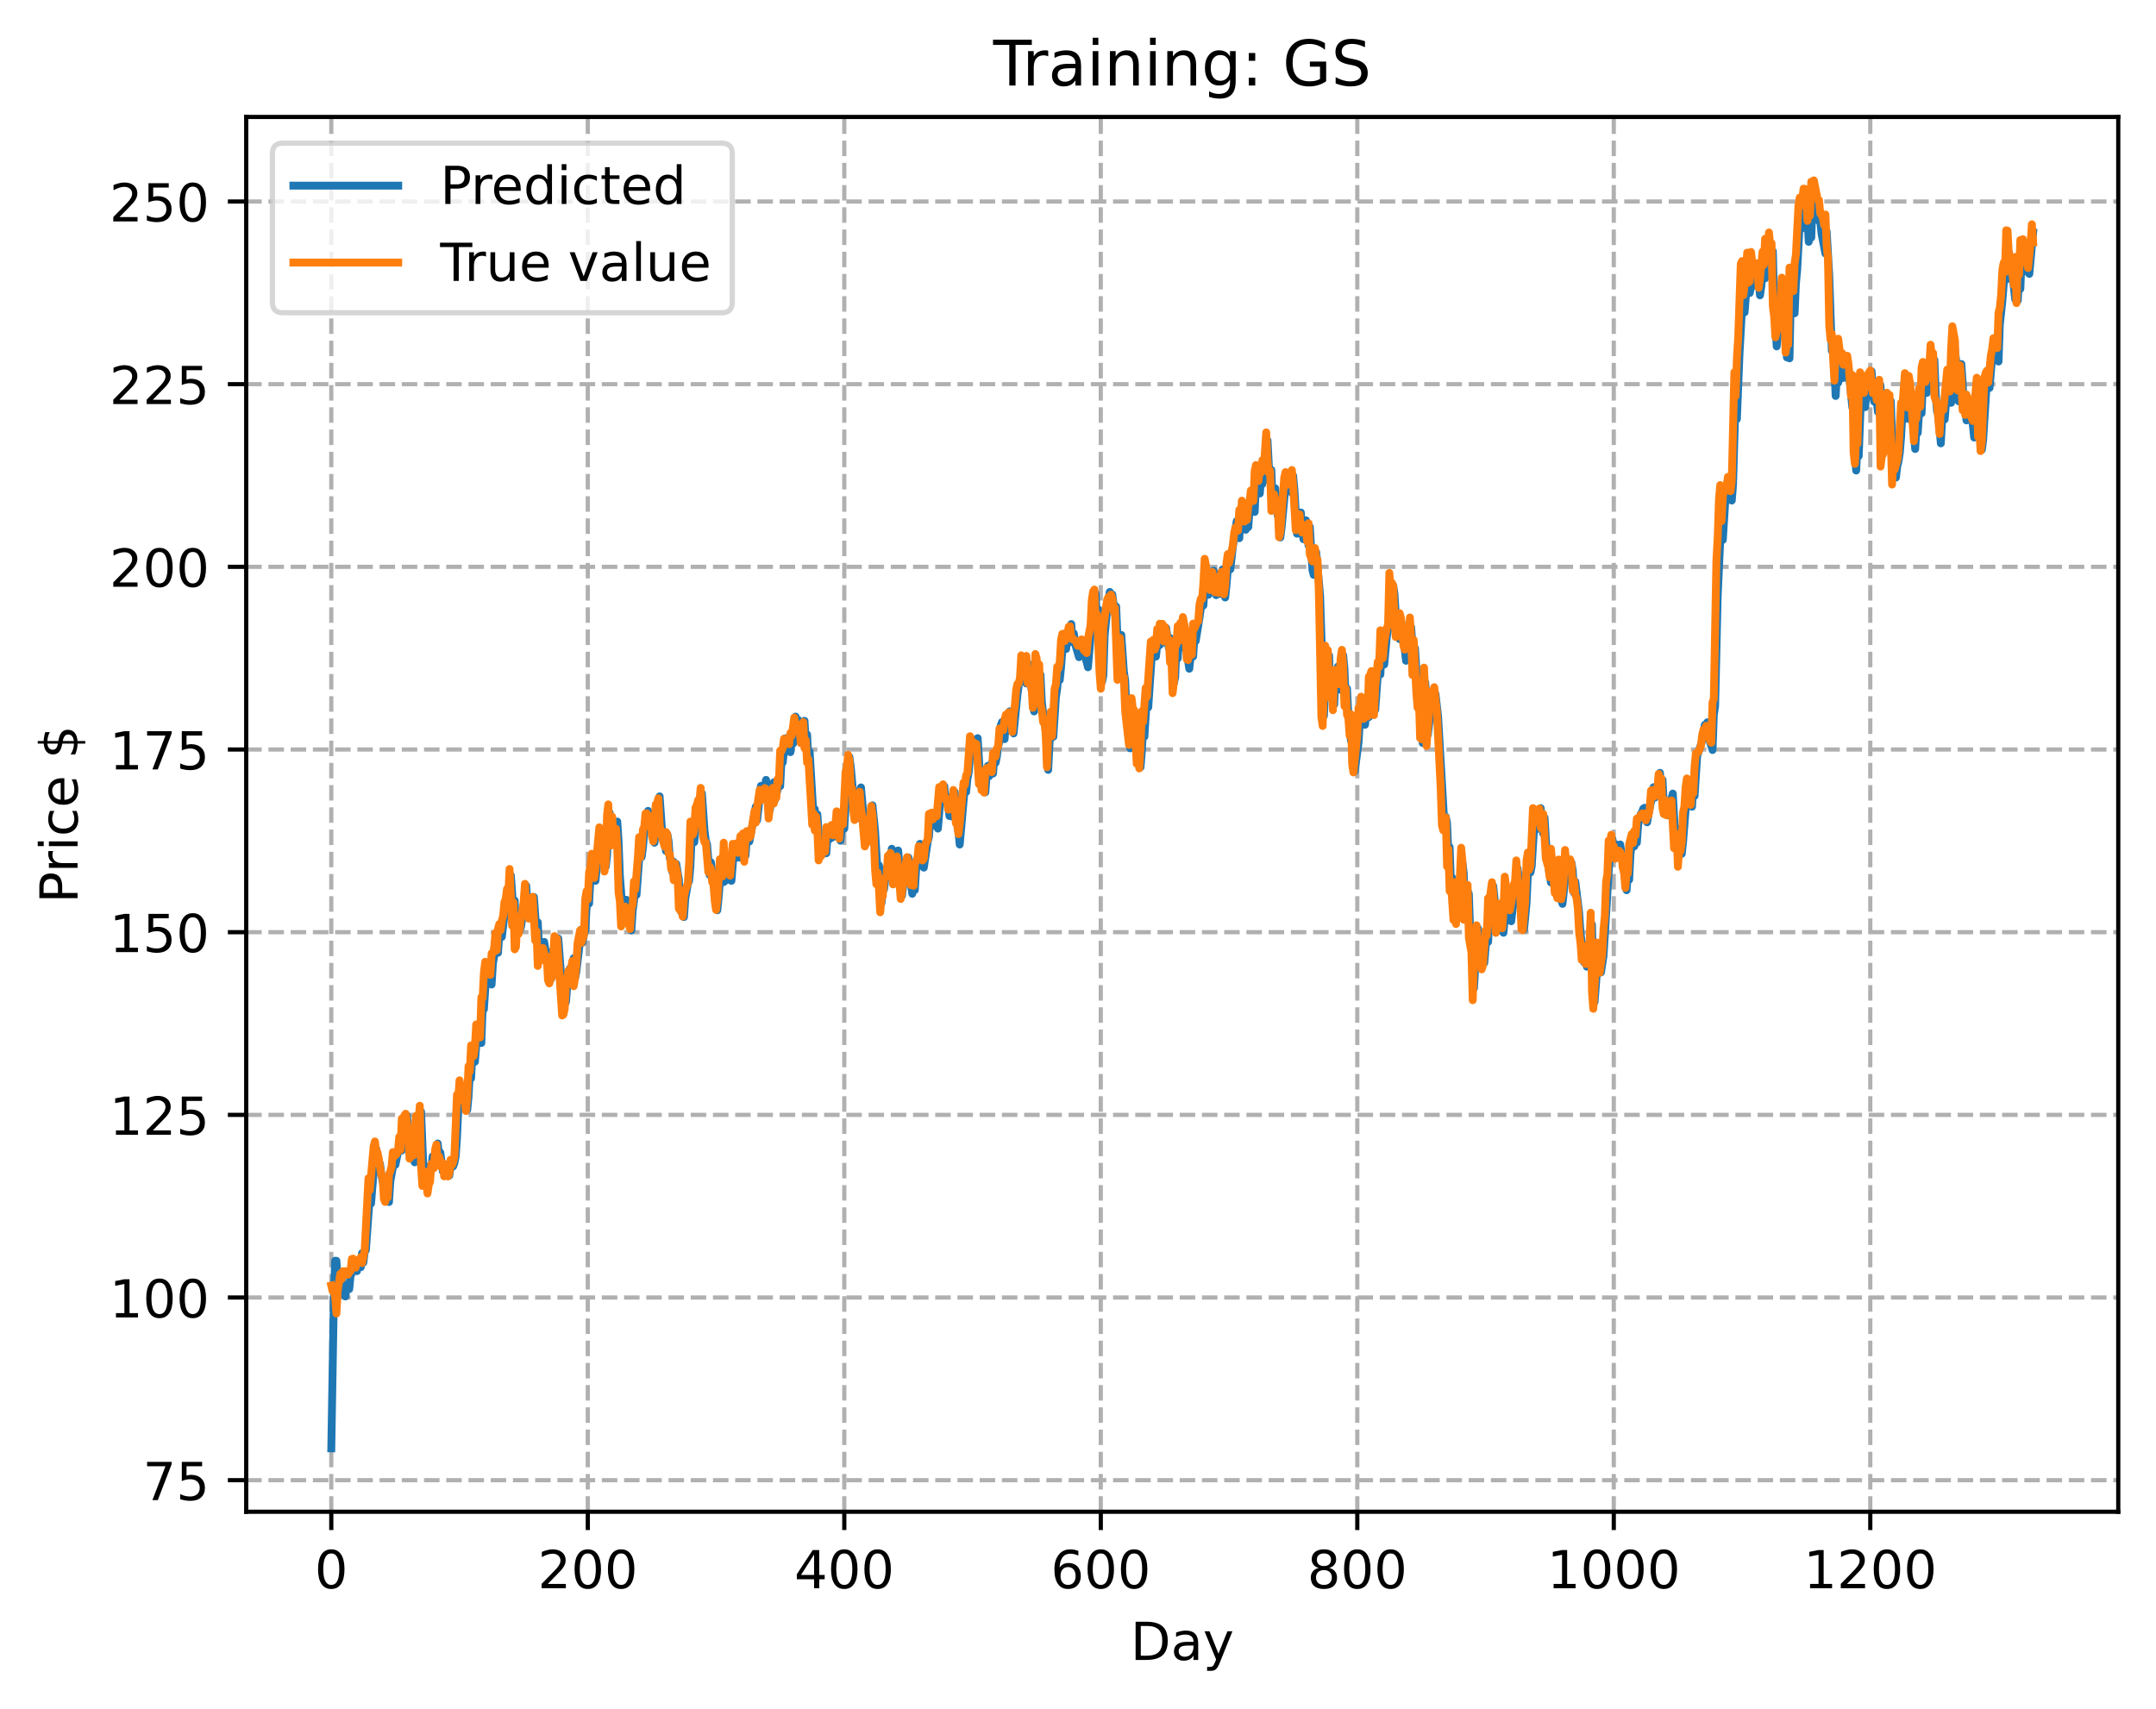 <?xml version="1.0" encoding="utf-8" standalone="no"?>
<!DOCTYPE svg PUBLIC "-//W3C//DTD SVG 1.1//EN"
  "http://www.w3.org/Graphics/SVG/1.1/DTD/svg11.dtd">
<!-- Created with matplotlib (https://matplotlib.org/) -->
<svg height="325.986pt" version="1.1" viewBox="0 0 411.286 325.986" width="411.286pt" xmlns="http://www.w3.org/2000/svg" xmlns:xlink="http://www.w3.org/1999/xlink">
 <defs>
  <style type="text/css">
*{stroke-linecap:butt;stroke-linejoin:round;}
  </style>
 </defs>
 <g id="figure_1">
  <g id="patch_1">
   <path d="M 0 325.986 
L 411.286 325.986 
L 411.286 0 
L 0 0 
z
" style="fill:#ffffff;"/>
  </g>
  <g id="axes_1">
   <g id="patch_2">
    <path d="M 46.966 288.43 
L 404.086 288.43 
L 404.086 22.318 
L 46.966 22.318 
z
" style="fill:#ffffff;"/>
   </g>
   <g id="matplotlib.axis_1">
    <g id="xtick_1">
     <g id="line2d_1">
      <path clip-path="url(#p19c24df2e4)" d="M 63.198 288.43 
L 63.198 22.318 
" style="fill:none;stroke:#b0b0b0;stroke-dasharray:2.96,1.28;stroke-dashoffset:0;stroke-width:0.8;"/>
     </g>
     <g id="line2d_2">
      <defs>
       <path d="M 0 0 
L 0 3.5 
" id="m16299c3a0a" style="stroke:#000000;stroke-width:0.8;"/>
      </defs>
      <g>
       <use style="stroke:#000000;stroke-width:0.8;" x="63.198" xlink:href="#m16299c3a0a" y="288.43"/>
      </g>
     </g>
     <g id="text_1">
      <!-- 0 -->
      <defs>
       <path d="M 31.781 66.406 
Q 24.172 66.406 20.328 58.906 
Q 16.5 51.422 16.5 36.375 
Q 16.5 21.391 20.328 13.891 
Q 24.172 6.391 31.781 6.391 
Q 39.453 6.391 43.281 13.891 
Q 47.125 21.391 47.125 36.375 
Q 47.125 51.422 43.281 58.906 
Q 39.453 66.406 31.781 66.406 
z
M 31.781 74.219 
Q 44.047 74.219 50.516 64.516 
Q 56.984 54.828 56.984 36.375 
Q 56.984 17.969 50.516 8.266 
Q 44.047 -1.422 31.781 -1.422 
Q 19.531 -1.422 13.062 8.266 
Q 6.594 17.969 6.594 36.375 
Q 6.594 54.828 13.062 64.516 
Q 19.531 74.219 31.781 74.219 
z
" id="DejaVuSans-48"/>
      </defs>
      <g transform="translate(60.017 303.029)scale(0.1 -0.1)">
       <use xlink:href="#DejaVuSans-48"/>
      </g>
     </g>
    </g>
    <g id="xtick_2">
     <g id="line2d_3">
      <path clip-path="url(#p19c24df2e4)" d="M 112.129 288.43 
L 112.129 22.318 
" style="fill:none;stroke:#b0b0b0;stroke-dasharray:2.96,1.28;stroke-dashoffset:0;stroke-width:0.8;"/>
     </g>
     <g id="line2d_4">
      <g>
       <use style="stroke:#000000;stroke-width:0.8;" x="112.129" xlink:href="#m16299c3a0a" y="288.43"/>
      </g>
     </g>
     <g id="text_2">
      <!-- 200 -->
      <defs>
       <path d="M 19.188 8.297 
L 53.609 8.297 
L 53.609 0 
L 7.328 0 
L 7.328 8.297 
Q 12.938 14.109 22.625 23.891 
Q 32.328 33.688 34.812 36.531 
Q 39.547 41.844 41.422 45.531 
Q 43.312 49.219 43.312 52.781 
Q 43.312 58.594 39.234 62.25 
Q 35.156 65.922 28.609 65.922 
Q 23.969 65.922 18.812 64.312 
Q 13.672 62.703 7.812 59.422 
L 7.812 69.391 
Q 13.766 71.781 18.938 73 
Q 24.125 74.219 28.422 74.219 
Q 39.75 74.219 46.484 68.547 
Q 53.219 62.891 53.219 53.422 
Q 53.219 48.922 51.531 44.891 
Q 49.859 40.875 45.406 35.406 
Q 44.188 33.984 37.641 27.219 
Q 31.109 20.453 19.188 8.297 
z
" id="DejaVuSans-50"/>
      </defs>
      <g transform="translate(102.585 303.029)scale(0.1 -0.1)">
       <use xlink:href="#DejaVuSans-50"/>
       <use x="63.623" xlink:href="#DejaVuSans-48"/>
       <use x="127.246" xlink:href="#DejaVuSans-48"/>
      </g>
     </g>
    </g>
    <g id="xtick_3">
     <g id="line2d_5">
      <path clip-path="url(#p19c24df2e4)" d="M 161.06 288.43 
L 161.06 22.318 
" style="fill:none;stroke:#b0b0b0;stroke-dasharray:2.96,1.28;stroke-dashoffset:0;stroke-width:0.8;"/>
     </g>
     <g id="line2d_6">
      <g>
       <use style="stroke:#000000;stroke-width:0.8;" x="161.06" xlink:href="#m16299c3a0a" y="288.43"/>
      </g>
     </g>
     <g id="text_3">
      <!-- 400 -->
      <defs>
       <path d="M 37.797 64.312 
L 12.891 25.391 
L 37.797 25.391 
z
M 35.203 72.906 
L 47.609 72.906 
L 47.609 25.391 
L 58.016 25.391 
L 58.016 17.188 
L 47.609 17.188 
L 47.609 0 
L 37.797 0 
L 37.797 17.188 
L 4.891 17.188 
L 4.891 26.703 
z
" id="DejaVuSans-52"/>
      </defs>
      <g transform="translate(151.516 303.029)scale(0.1 -0.1)">
       <use xlink:href="#DejaVuSans-52"/>
       <use x="63.623" xlink:href="#DejaVuSans-48"/>
       <use x="127.246" xlink:href="#DejaVuSans-48"/>
      </g>
     </g>
    </g>
    <g id="xtick_4">
     <g id="line2d_7">
      <path clip-path="url(#p19c24df2e4)" d="M 209.99 288.43 
L 209.99 22.318 
" style="fill:none;stroke:#b0b0b0;stroke-dasharray:2.96,1.28;stroke-dashoffset:0;stroke-width:0.8;"/>
     </g>
     <g id="line2d_8">
      <g>
       <use style="stroke:#000000;stroke-width:0.8;" x="209.99" xlink:href="#m16299c3a0a" y="288.43"/>
      </g>
     </g>
     <g id="text_4">
      <!-- 600 -->
      <defs>
       <path d="M 33.016 40.375 
Q 26.375 40.375 22.484 35.828 
Q 18.609 31.297 18.609 23.391 
Q 18.609 15.531 22.484 10.953 
Q 26.375 6.391 33.016 6.391 
Q 39.656 6.391 43.531 10.953 
Q 47.406 15.531 47.406 23.391 
Q 47.406 31.297 43.531 35.828 
Q 39.656 40.375 33.016 40.375 
z
M 52.594 71.297 
L 52.594 62.312 
Q 48.875 64.062 45.094 64.984 
Q 41.312 65.922 37.594 65.922 
Q 27.828 65.922 22.672 59.328 
Q 17.531 52.734 16.797 39.406 
Q 19.672 43.656 24.016 45.922 
Q 28.375 48.188 33.594 48.188 
Q 44.578 48.188 50.953 41.516 
Q 57.328 34.859 57.328 23.391 
Q 57.328 12.156 50.688 5.359 
Q 44.047 -1.422 33.016 -1.422 
Q 20.359 -1.422 13.672 8.266 
Q 6.984 17.969 6.984 36.375 
Q 6.984 53.656 15.188 63.938 
Q 23.391 74.219 37.203 74.219 
Q 40.922 74.219 44.703 73.484 
Q 48.484 72.75 52.594 71.297 
z
" id="DejaVuSans-54"/>
      </defs>
      <g transform="translate(200.446 303.029)scale(0.1 -0.1)">
       <use xlink:href="#DejaVuSans-54"/>
       <use x="63.623" xlink:href="#DejaVuSans-48"/>
       <use x="127.246" xlink:href="#DejaVuSans-48"/>
      </g>
     </g>
    </g>
    <g id="xtick_5">
     <g id="line2d_9">
      <path clip-path="url(#p19c24df2e4)" d="M 258.921 288.43 
L 258.921 22.318 
" style="fill:none;stroke:#b0b0b0;stroke-dasharray:2.96,1.28;stroke-dashoffset:0;stroke-width:0.8;"/>
     </g>
     <g id="line2d_10">
      <g>
       <use style="stroke:#000000;stroke-width:0.8;" x="258.921" xlink:href="#m16299c3a0a" y="288.43"/>
      </g>
     </g>
     <g id="text_5">
      <!-- 800 -->
      <defs>
       <path d="M 31.781 34.625 
Q 24.75 34.625 20.719 30.859 
Q 16.703 27.094 16.703 20.516 
Q 16.703 13.922 20.719 10.156 
Q 24.75 6.391 31.781 6.391 
Q 38.812 6.391 42.859 10.172 
Q 46.922 13.969 46.922 20.516 
Q 46.922 27.094 42.891 30.859 
Q 38.875 34.625 31.781 34.625 
z
M 21.922 38.812 
Q 15.578 40.375 12.031 44.719 
Q 8.5 49.078 8.5 55.328 
Q 8.5 64.062 14.719 69.141 
Q 20.953 74.219 31.781 74.219 
Q 42.672 74.219 48.875 69.141 
Q 55.078 64.062 55.078 55.328 
Q 55.078 49.078 51.531 44.719 
Q 48 40.375 41.703 38.812 
Q 48.828 37.156 52.797 32.312 
Q 56.781 27.484 56.781 20.516 
Q 56.781 9.906 50.312 4.234 
Q 43.844 -1.422 31.781 -1.422 
Q 19.734 -1.422 13.25 4.234 
Q 6.781 9.906 6.781 20.516 
Q 6.781 27.484 10.781 32.312 
Q 14.797 37.156 21.922 38.812 
z
M 18.312 54.391 
Q 18.312 48.734 21.844 45.562 
Q 25.391 42.391 31.781 42.391 
Q 38.141 42.391 41.719 45.562 
Q 45.312 48.734 45.312 54.391 
Q 45.312 60.062 41.719 63.234 
Q 38.141 66.406 31.781 66.406 
Q 25.391 66.406 21.844 63.234 
Q 18.312 60.062 18.312 54.391 
z
" id="DejaVuSans-56"/>
      </defs>
      <g transform="translate(249.377 303.029)scale(0.1 -0.1)">
       <use xlink:href="#DejaVuSans-56"/>
       <use x="63.623" xlink:href="#DejaVuSans-48"/>
       <use x="127.246" xlink:href="#DejaVuSans-48"/>
      </g>
     </g>
    </g>
    <g id="xtick_6">
     <g id="line2d_11">
      <path clip-path="url(#p19c24df2e4)" d="M 307.851 288.43 
L 307.851 22.318 
" style="fill:none;stroke:#b0b0b0;stroke-dasharray:2.96,1.28;stroke-dashoffset:0;stroke-width:0.8;"/>
     </g>
     <g id="line2d_12">
      <g>
       <use style="stroke:#000000;stroke-width:0.8;" x="307.851" xlink:href="#m16299c3a0a" y="288.43"/>
      </g>
     </g>
     <g id="text_6">
      <!-- 1000 -->
      <defs>
       <path d="M 12.406 8.297 
L 28.516 8.297 
L 28.516 63.922 
L 10.984 60.406 
L 10.984 69.391 
L 28.422 72.906 
L 38.281 72.906 
L 38.281 8.297 
L 54.391 8.297 
L 54.391 0 
L 12.406 0 
z
" id="DejaVuSans-49"/>
      </defs>
      <g transform="translate(295.126 303.029)scale(0.1 -0.1)">
       <use xlink:href="#DejaVuSans-49"/>
       <use x="63.623" xlink:href="#DejaVuSans-48"/>
       <use x="127.246" xlink:href="#DejaVuSans-48"/>
       <use x="190.869" xlink:href="#DejaVuSans-48"/>
      </g>
     </g>
    </g>
    <g id="xtick_7">
     <g id="line2d_13">
      <path clip-path="url(#p19c24df2e4)" d="M 356.782 288.43 
L 356.782 22.318 
" style="fill:none;stroke:#b0b0b0;stroke-dasharray:2.96,1.28;stroke-dashoffset:0;stroke-width:0.8;"/>
     </g>
     <g id="line2d_14">
      <g>
       <use style="stroke:#000000;stroke-width:0.8;" x="356.782" xlink:href="#m16299c3a0a" y="288.43"/>
      </g>
     </g>
     <g id="text_7">
      <!-- 1200 -->
      <g transform="translate(344.057 303.029)scale(0.1 -0.1)">
       <use xlink:href="#DejaVuSans-49"/>
       <use x="63.623" xlink:href="#DejaVuSans-50"/>
       <use x="127.246" xlink:href="#DejaVuSans-48"/>
       <use x="190.869" xlink:href="#DejaVuSans-48"/>
      </g>
     </g>
    </g>
    <g id="text_8">
     <!-- Day -->
     <defs>
      <path d="M 19.672 64.797 
L 19.672 8.109 
L 31.594 8.109 
Q 46.688 8.109 53.688 14.938 
Q 60.688 21.781 60.688 36.531 
Q 60.688 51.172 53.688 57.984 
Q 46.688 64.797 31.594 64.797 
z
M 9.812 72.906 
L 30.078 72.906 
Q 51.266 72.906 61.172 64.094 
Q 71.094 55.281 71.094 36.531 
Q 71.094 17.672 61.125 8.828 
Q 51.172 0 30.078 0 
L 9.812 0 
z
" id="DejaVuSans-68"/>
      <path d="M 34.281 27.484 
Q 23.391 27.484 19.188 25 
Q 14.984 22.516 14.984 16.5 
Q 14.984 11.719 18.141 8.906 
Q 21.297 6.109 26.703 6.109 
Q 34.188 6.109 38.703 11.406 
Q 43.219 16.703 43.219 25.484 
L 43.219 27.484 
z
M 52.203 31.203 
L 52.203 0 
L 43.219 0 
L 43.219 8.297 
Q 40.141 3.328 35.547 0.953 
Q 30.953 -1.422 24.312 -1.422 
Q 15.922 -1.422 10.953 3.297 
Q 6 8.016 6 15.922 
Q 6 25.141 12.172 29.828 
Q 18.359 34.516 30.609 34.516 
L 43.219 34.516 
L 43.219 35.406 
Q 43.219 41.609 39.141 45 
Q 35.062 48.391 27.688 48.391 
Q 23 48.391 18.547 47.266 
Q 14.109 46.141 10.016 43.891 
L 10.016 52.203 
Q 14.938 54.109 19.578 55.047 
Q 24.219 56 28.609 56 
Q 40.484 56 46.344 49.844 
Q 52.203 43.703 52.203 31.203 
z
" id="DejaVuSans-97"/>
      <path d="M 32.172 -5.078 
Q 28.375 -14.844 24.75 -17.812 
Q 21.141 -20.797 15.094 -20.797 
L 7.906 -20.797 
L 7.906 -13.281 
L 13.188 -13.281 
Q 16.891 -13.281 18.938 -11.516 
Q 21 -9.766 23.484 -3.219 
L 25.094 0.875 
L 2.984 54.688 
L 12.5 54.688 
L 29.594 11.922 
L 46.688 54.688 
L 56.203 54.688 
z
" id="DejaVuSans-121"/>
     </defs>
     <g transform="translate(215.652 316.707)scale(0.1 -0.1)">
      <use xlink:href="#DejaVuSans-68"/>
      <use x="77.002" xlink:href="#DejaVuSans-97"/>
      <use x="138.281" xlink:href="#DejaVuSans-121"/>
     </g>
    </g>
   </g>
   <g id="matplotlib.axis_2">
    <g id="ytick_1">
     <g id="line2d_15">
      <path clip-path="url(#p19c24df2e4)" d="M 46.966 282.413 
L 404.086 282.413 
" style="fill:none;stroke:#b0b0b0;stroke-dasharray:2.96,1.28;stroke-dashoffset:0;stroke-width:0.8;"/>
     </g>
     <g id="line2d_16">
      <defs>
       <path d="M 0 0 
L -3.5 0 
" id="m7384b84e46" style="stroke:#000000;stroke-width:0.8;"/>
      </defs>
      <g>
       <use style="stroke:#000000;stroke-width:0.8;" x="46.966" xlink:href="#m7384b84e46" y="282.413"/>
      </g>
     </g>
     <g id="text_9">
      <!-- 75 -->
      <defs>
       <path d="M 8.203 72.906 
L 55.078 72.906 
L 55.078 68.703 
L 28.609 0 
L 18.312 0 
L 43.219 64.594 
L 8.203 64.594 
z
" id="DejaVuSans-55"/>
       <path d="M 10.797 72.906 
L 49.516 72.906 
L 49.516 64.594 
L 19.828 64.594 
L 19.828 46.734 
Q 21.969 47.469 24.109 47.828 
Q 26.266 48.188 28.422 48.188 
Q 40.625 48.188 47.75 41.5 
Q 54.891 34.812 54.891 23.391 
Q 54.891 11.625 47.562 5.094 
Q 40.234 -1.422 26.906 -1.422 
Q 22.312 -1.422 17.547 -0.641 
Q 12.797 0.141 7.719 1.703 
L 7.719 11.625 
Q 12.109 9.234 16.797 8.062 
Q 21.484 6.891 26.703 6.891 
Q 35.156 6.891 40.078 11.328 
Q 45.016 15.766 45.016 23.391 
Q 45.016 31 40.078 35.438 
Q 35.156 39.891 26.703 39.891 
Q 22.75 39.891 18.812 39.016 
Q 14.891 38.141 10.797 36.281 
z
" id="DejaVuSans-53"/>
      </defs>
      <g transform="translate(27.241 286.212)scale(0.1 -0.1)">
       <use xlink:href="#DejaVuSans-55"/>
       <use x="63.623" xlink:href="#DejaVuSans-53"/>
      </g>
     </g>
    </g>
    <g id="ytick_2">
     <g id="line2d_17">
      <path clip-path="url(#p19c24df2e4)" d="M 46.966 247.56 
L 404.086 247.56 
" style="fill:none;stroke:#b0b0b0;stroke-dasharray:2.96,1.28;stroke-dashoffset:0;stroke-width:0.8;"/>
     </g>
     <g id="line2d_18">
      <g>
       <use style="stroke:#000000;stroke-width:0.8;" x="46.966" xlink:href="#m7384b84e46" y="247.56"/>
      </g>
     </g>
     <g id="text_10">
      <!-- 100 -->
      <g transform="translate(20.878 251.359)scale(0.1 -0.1)">
       <use xlink:href="#DejaVuSans-49"/>
       <use x="63.623" xlink:href="#DejaVuSans-48"/>
       <use x="127.246" xlink:href="#DejaVuSans-48"/>
      </g>
     </g>
    </g>
    <g id="ytick_3">
     <g id="line2d_19">
      <path clip-path="url(#p19c24df2e4)" d="M 46.966 212.707 
L 404.086 212.707 
" style="fill:none;stroke:#b0b0b0;stroke-dasharray:2.96,1.28;stroke-dashoffset:0;stroke-width:0.8;"/>
     </g>
     <g id="line2d_20">
      <g>
       <use style="stroke:#000000;stroke-width:0.8;" x="46.966" xlink:href="#m7384b84e46" y="212.707"/>
      </g>
     </g>
     <g id="text_11">
      <!-- 125 -->
      <g transform="translate(20.878 216.507)scale(0.1 -0.1)">
       <use xlink:href="#DejaVuSans-49"/>
       <use x="63.623" xlink:href="#DejaVuSans-50"/>
       <use x="127.246" xlink:href="#DejaVuSans-53"/>
      </g>
     </g>
    </g>
    <g id="ytick_4">
     <g id="line2d_21">
      <path clip-path="url(#p19c24df2e4)" d="M 46.966 177.855 
L 404.086 177.855 
" style="fill:none;stroke:#b0b0b0;stroke-dasharray:2.96,1.28;stroke-dashoffset:0;stroke-width:0.8;"/>
     </g>
     <g id="line2d_22">
      <g>
       <use style="stroke:#000000;stroke-width:0.8;" x="46.966" xlink:href="#m7384b84e46" y="177.855"/>
      </g>
     </g>
     <g id="text_12">
      <!-- 150 -->
      <g transform="translate(20.878 181.654)scale(0.1 -0.1)">
       <use xlink:href="#DejaVuSans-49"/>
       <use x="63.623" xlink:href="#DejaVuSans-53"/>
       <use x="127.246" xlink:href="#DejaVuSans-48"/>
      </g>
     </g>
    </g>
    <g id="ytick_5">
     <g id="line2d_23">
      <path clip-path="url(#p19c24df2e4)" d="M 46.966 143.002 
L 404.086 143.002 
" style="fill:none;stroke:#b0b0b0;stroke-dasharray:2.96,1.28;stroke-dashoffset:0;stroke-width:0.8;"/>
     </g>
     <g id="line2d_24">
      <g>
       <use style="stroke:#000000;stroke-width:0.8;" x="46.966" xlink:href="#m7384b84e46" y="143.002"/>
      </g>
     </g>
     <g id="text_13">
      <!-- 175 -->
      <g transform="translate(20.878 146.801)scale(0.1 -0.1)">
       <use xlink:href="#DejaVuSans-49"/>
       <use x="63.623" xlink:href="#DejaVuSans-55"/>
       <use x="127.246" xlink:href="#DejaVuSans-53"/>
      </g>
     </g>
    </g>
    <g id="ytick_6">
     <g id="line2d_25">
      <path clip-path="url(#p19c24df2e4)" d="M 46.966 108.149 
L 404.086 108.149 
" style="fill:none;stroke:#b0b0b0;stroke-dasharray:2.96,1.28;stroke-dashoffset:0;stroke-width:0.8;"/>
     </g>
     <g id="line2d_26">
      <g>
       <use style="stroke:#000000;stroke-width:0.8;" x="46.966" xlink:href="#m7384b84e46" y="108.149"/>
      </g>
     </g>
     <g id="text_14">
      <!-- 200 -->
      <g transform="translate(20.878 111.948)scale(0.1 -0.1)">
       <use xlink:href="#DejaVuSans-50"/>
       <use x="63.623" xlink:href="#DejaVuSans-48"/>
       <use x="127.246" xlink:href="#DejaVuSans-48"/>
      </g>
     </g>
    </g>
    <g id="ytick_7">
     <g id="line2d_27">
      <path clip-path="url(#p19c24df2e4)" d="M 46.966 73.296 
L 404.086 73.296 
" style="fill:none;stroke:#b0b0b0;stroke-dasharray:2.96,1.28;stroke-dashoffset:0;stroke-width:0.8;"/>
     </g>
     <g id="line2d_28">
      <g>
       <use style="stroke:#000000;stroke-width:0.8;" x="46.966" xlink:href="#m7384b84e46" y="73.296"/>
      </g>
     </g>
     <g id="text_15">
      <!-- 225 -->
      <g transform="translate(20.878 77.095)scale(0.1 -0.1)">
       <use xlink:href="#DejaVuSans-50"/>
       <use x="63.623" xlink:href="#DejaVuSans-50"/>
       <use x="127.246" xlink:href="#DejaVuSans-53"/>
      </g>
     </g>
    </g>
    <g id="ytick_8">
     <g id="line2d_29">
      <path clip-path="url(#p19c24df2e4)" d="M 46.966 38.443 
L 404.086 38.443 
" style="fill:none;stroke:#b0b0b0;stroke-dasharray:2.96,1.28;stroke-dashoffset:0;stroke-width:0.8;"/>
     </g>
     <g id="line2d_30">
      <g>
       <use style="stroke:#000000;stroke-width:0.8;" x="46.966" xlink:href="#m7384b84e46" y="38.443"/>
      </g>
     </g>
     <g id="text_16">
      <!-- 250 -->
      <g transform="translate(20.878 42.242)scale(0.1 -0.1)">
       <use xlink:href="#DejaVuSans-50"/>
       <use x="63.623" xlink:href="#DejaVuSans-53"/>
       <use x="127.246" xlink:href="#DejaVuSans-48"/>
      </g>
     </g>
    </g>
    <g id="text_17">
     <!-- Price $ -->
     <defs>
      <path d="M 19.672 64.797 
L 19.672 37.406 
L 32.078 37.406 
Q 38.969 37.406 42.719 40.969 
Q 46.484 44.531 46.484 51.125 
Q 46.484 57.672 42.719 61.234 
Q 38.969 64.797 32.078 64.797 
z
M 9.812 72.906 
L 32.078 72.906 
Q 44.344 72.906 50.609 67.359 
Q 56.891 61.812 56.891 51.125 
Q 56.891 40.328 50.609 34.812 
Q 44.344 29.297 32.078 29.297 
L 19.672 29.297 
L 19.672 0 
L 9.812 0 
z
" id="DejaVuSans-80"/>
      <path d="M 41.109 46.297 
Q 39.594 47.172 37.812 47.578 
Q 36.031 48 33.891 48 
Q 26.266 48 22.188 43.047 
Q 18.109 38.094 18.109 28.812 
L 18.109 0 
L 9.078 0 
L 9.078 54.688 
L 18.109 54.688 
L 18.109 46.188 
Q 20.953 51.172 25.484 53.578 
Q 30.031 56 36.531 56 
Q 37.453 56 38.578 55.875 
Q 39.703 55.766 41.062 55.516 
z
" id="DejaVuSans-114"/>
      <path d="M 9.422 54.688 
L 18.406 54.688 
L 18.406 0 
L 9.422 0 
z
M 9.422 75.984 
L 18.406 75.984 
L 18.406 64.594 
L 9.422 64.594 
z
" id="DejaVuSans-105"/>
      <path d="M 48.781 52.594 
L 48.781 44.188 
Q 44.969 46.297 41.141 47.344 
Q 37.312 48.391 33.406 48.391 
Q 24.656 48.391 19.812 42.844 
Q 14.984 37.312 14.984 27.297 
Q 14.984 17.281 19.812 11.734 
Q 24.656 6.203 33.406 6.203 
Q 37.312 6.203 41.141 7.25 
Q 44.969 8.297 48.781 10.406 
L 48.781 2.094 
Q 45.016 0.344 40.984 -0.531 
Q 36.969 -1.422 32.422 -1.422 
Q 20.062 -1.422 12.781 6.344 
Q 5.516 14.109 5.516 27.297 
Q 5.516 40.672 12.859 48.328 
Q 20.219 56 33.016 56 
Q 37.156 56 41.109 55.141 
Q 45.062 54.297 48.781 52.594 
z
" id="DejaVuSans-99"/>
      <path d="M 56.203 29.594 
L 56.203 25.203 
L 14.891 25.203 
Q 15.484 15.922 20.484 11.062 
Q 25.484 6.203 34.422 6.203 
Q 39.594 6.203 44.453 7.469 
Q 49.312 8.734 54.109 11.281 
L 54.109 2.781 
Q 49.266 0.734 44.188 -0.344 
Q 39.109 -1.422 33.891 -1.422 
Q 20.797 -1.422 13.156 6.188 
Q 5.516 13.812 5.516 26.812 
Q 5.516 40.234 12.766 48.109 
Q 20.016 56 32.328 56 
Q 43.359 56 49.781 48.891 
Q 56.203 41.797 56.203 29.594 
z
M 47.219 32.234 
Q 47.125 39.594 43.094 43.984 
Q 39.062 48.391 32.422 48.391 
Q 24.906 48.391 20.391 44.141 
Q 15.875 39.891 15.188 32.172 
z
" id="DejaVuSans-101"/>
      <path id="DejaVuSans-32"/>
      <path d="M 33.797 -14.703 
L 28.906 -14.703 
L 28.859 0 
Q 23.734 0.094 18.609 1.188 
Q 13.484 2.297 8.297 4.5 
L 8.297 13.281 
Q 13.281 10.156 18.375 8.562 
Q 23.484 6.984 28.906 6.938 
L 28.906 29.203 
Q 18.109 30.953 13.203 35.156 
Q 8.297 39.359 8.297 46.688 
Q 8.297 54.641 13.625 59.219 
Q 18.953 63.812 28.906 64.5 
L 28.906 75.984 
L 33.797 75.984 
L 33.797 64.656 
Q 38.328 64.453 42.578 63.688 
Q 46.828 62.938 50.875 61.625 
L 50.875 53.078 
Q 46.828 55.125 42.547 56.25 
Q 38.281 57.375 33.797 57.562 
L 33.797 36.719 
Q 44.875 35.016 50.094 30.609 
Q 55.328 26.219 55.328 18.609 
Q 55.328 10.359 49.781 5.594 
Q 44.234 0.828 33.797 0.094 
z
M 28.906 37.594 
L 28.906 57.625 
Q 23.25 56.984 20.266 54.391 
Q 17.281 51.812 17.281 47.516 
Q 17.281 43.312 20.031 40.969 
Q 22.797 38.625 28.906 37.594 
z
M 33.797 28.219 
L 33.797 7.078 
Q 39.984 7.906 43.141 10.594 
Q 46.297 13.281 46.297 17.672 
Q 46.297 21.969 43.281 24.5 
Q 40.281 27.047 33.797 28.219 
z
" id="DejaVuSans-36"/>
     </defs>
     <g transform="translate(14.798 172.342)rotate(-90)scale(0.1 -0.1)">
      <use xlink:href="#DejaVuSans-80"/>
      <use x="58.553" xlink:href="#DejaVuSans-114"/>
      <use x="99.666" xlink:href="#DejaVuSans-105"/>
      <use x="127.449" xlink:href="#DejaVuSans-99"/>
      <use x="182.43" xlink:href="#DejaVuSans-101"/>
      <use x="243.953" xlink:href="#DejaVuSans-32"/>
      <use x="275.74" xlink:href="#DejaVuSans-36"/>
     </g>
    </g>
   </g>
   <g id="line2d_31">
    <path clip-path="url(#p19c24df2e4)" d="M 63.198 276.334 
L 63.688 247.711 
L 63.932 240.542 
L 64.177 240.554 
L 64.422 244.232 
L 64.666 243.655 
L 64.911 243.959 
L 65.156 243.835 
L 65.4 246.993 
L 65.645 245.084 
L 65.89 247.351 
L 66.134 245.117 
L 66.379 245.844 
L 66.623 245.95 
L 66.868 243.39 
L 67.113 242.953 
L 67.357 241.933 
L 67.602 240.396 
L 67.847 241.798 
L 68.091 242.524 
L 68.336 240.888 
L 68.581 240.935 
L 68.825 241.774 
L 69.07 239.097 
L 69.315 240.906 
L 69.559 238.936 
L 69.804 238.485 
L 70.538 228.249 
L 70.783 229.623 
L 71.272 223.606 
L 71.761 219.167 
L 72.006 221.415 
L 72.251 221.582 
L 72.495 222.091 
L 72.74 224.105 
L 73.474 227.501 
L 73.718 228.894 
L 73.963 226.934 
L 74.208 229.333 
L 74.452 225.432 
L 74.942 222.727 
L 75.186 220.86 
L 75.431 222.233 
L 76.41 217.418 
L 76.654 219.516 
L 76.899 215.883 
L 77.144 216.542 
L 77.388 213.765 
L 77.633 212.888 
L 78.367 220.332 
L 78.611 217.898 
L 78.856 220.976 
L 79.101 221.761 
L 79.59 213.647 
L 79.835 215.576 
L 80.079 214.176 
L 80.324 212.089 
L 80.813 223.928 
L 81.058 222.447 
L 81.547 223.245 
L 81.792 224.711 
L 82.281 222.918 
L 82.526 220.636 
L 83.015 222.28 
L 83.26 219.593 
L 83.505 218.164 
L 83.749 220.426 
L 83.994 219.893 
L 84.483 223.504 
L 84.728 222.078 
L 84.972 224.086 
L 85.217 222.344 
L 85.462 223.05 
L 85.706 224.299 
L 85.951 222.652 
L 86.196 221.884 
L 86.44 222.539 
L 86.685 221.882 
L 86.93 220.6 
L 87.174 217.166 
L 87.419 211.67 
L 87.664 211.415 
L 87.908 208.474 
L 88.153 209.629 
L 88.398 210.007 
L 88.642 209.868 
L 89.132 211.767 
L 89.376 209.295 
L 89.621 204.673 
L 89.866 205.74 
L 90.11 201.1 
L 90.599 202.58 
L 91.089 196.425 
L 91.823 199.007 
L 92.067 192.184 
L 92.312 192.564 
L 92.801 185.145 
L 93.291 186.727 
L 93.78 187.84 
L 94.025 183.879 
L 94.514 181.005 
L 94.759 178.469 
L 95.003 181.785 
L 95.248 178.17 
L 95.493 176.922 
L 95.737 178.759 
L 96.227 174.54 
L 96.716 171.143 
L 96.96 169.431 
L 97.205 171.4 
L 97.45 167.015 
L 97.694 170.283 
L 97.939 175.075 
L 98.184 171.822 
L 98.428 177.578 
L 98.673 177.553 
L 98.918 175.395 
L 99.162 177.506 
L 99.407 176.766 
L 100.141 171.401 
L 100.386 168.985 
L 100.63 172.829 
L 100.875 171.985 
L 101.12 174.834 
L 101.854 171.143 
L 102.343 177.942 
L 102.587 175.962 
L 102.832 180.927 
L 103.077 179.861 
L 103.321 181.936 
L 103.811 179.702 
L 104.3 183.047 
L 104.545 181.633 
L 104.789 185.257 
L 105.034 186.925 
L 105.523 185.825 
L 106.013 179.75 
L 106.257 180.653 
L 106.502 179.052 
L 107.481 192.097 
L 107.725 191.726 
L 107.97 191.133 
L 108.215 188.095 
L 108.704 184.798 
L 108.948 186.482 
L 109.438 182.819 
L 109.682 186.627 
L 109.927 185.581 
L 110.906 177.35 
L 111.15 179.846 
L 111.395 178.226 
L 111.64 177.614 
L 111.884 173.358 
L 112.129 171.218 
L 112.374 172.393 
L 112.618 168.004 
L 113.108 163.297 
L 113.352 165.199 
L 113.597 168.053 
L 114.086 162.978 
L 114.575 158.427 
L 114.82 160.722 
L 115.065 159.126 
L 115.554 165.362 
L 115.799 163.393 
L 116.043 157.949 
L 116.288 155.047 
L 116.533 159.135 
L 116.777 160.955 
L 117.022 156.856 
L 117.267 159.694 
L 117.511 157.406 
L 117.756 156.751 
L 118.001 160.499 
L 118.245 167.097 
L 118.49 170.234 
L 118.735 174.891 
L 118.979 172.219 
L 119.224 174.423 
L 119.469 171.672 
L 119.713 174.918 
L 119.958 173.572 
L 120.447 177.52 
L 120.692 173.724 
L 120.936 172.008 
L 121.181 169.07 
L 121.426 170.744 
L 122.16 160.7 
L 122.404 163.515 
L 122.649 161.681 
L 122.894 158.916 
L 123.138 157.82 
L 123.383 155.732 
L 123.628 154.707 
L 123.872 157.06 
L 124.117 155.248 
L 124.851 160.788 
L 125.585 153.132 
L 125.83 151.941 
L 126.319 158.833 
L 126.563 159.686 
L 127.053 162.366 
L 127.297 159.156 
L 127.542 160.498 
L 127.787 163.778 
L 128.031 164.15 
L 128.276 166.404 
L 128.521 164.441 
L 128.765 167.306 
L 129.01 164.826 
L 129.499 167.782 
L 129.744 172.366 
L 129.989 174.056 
L 130.233 172.438 
L 130.478 174.97 
L 130.723 171.497 
L 131.212 168.664 
L 131.457 168.085 
L 131.701 165.251 
L 131.946 159.455 
L 132.191 159.711 
L 132.435 160.695 
L 133.169 153.269 
L 133.414 152.365 
L 133.658 153.773 
L 133.903 151.373 
L 134.392 158.396 
L 134.637 160.362 
L 134.882 161.087 
L 135.371 166.932 
L 135.616 164.509 
L 136.839 173.677 
L 137.084 171.307 
L 137.573 164.795 
L 138.062 168.293 
L 138.307 163.578 
L 138.551 167.961 
L 139.041 164.471 
L 139.53 168.058 
L 140.019 161.933 
L 140.264 163.712 
L 140.509 161.183 
L 140.998 163.627 
L 141.487 159.576 
L 141.732 162.319 
L 141.977 159.524 
L 142.221 163.249 
L 142.466 159.822 
L 142.711 158.643 
L 142.955 160.555 
L 143.934 155.29 
L 144.178 153.917 
L 144.423 156.515 
L 144.912 152.174 
L 145.157 149.934 
L 145.402 152.308 
L 146.136 148.794 
L 146.38 151.777 
L 146.625 150.403 
L 146.87 154.484 
L 147.604 149.265 
L 147.848 152.556 
L 148.338 150.629 
L 148.582 148.348 
L 148.827 150.003 
L 149.072 145.312 
L 149.316 145.475 
L 149.806 140.863 
L 150.05 142.479 
L 150.295 140.774 
L 150.784 143.511 
L 151.029 140.106 
L 151.273 141.897 
L 151.763 136.72 
L 152.007 138.973 
L 152.252 137.339 
L 152.497 139.979 
L 152.741 138.012 
L 152.986 141.573 
L 153.475 137.53 
L 153.72 141.777 
L 153.965 140.138 
L 154.209 144.657 
L 154.454 143.439 
L 155.188 155.759 
L 155.433 154.379 
L 155.677 157.628 
L 155.922 155.362 
L 156.411 162.213 
L 156.656 160.308 
L 156.9 162.952 
L 157.145 160.9 
L 157.39 160.239 
L 157.634 162.794 
L 157.879 159.051 
L 158.124 160.199 
L 158.368 158.563 
L 158.613 159.861 
L 158.858 157.443 
L 159.102 159.618 
L 159.836 155.037 
L 160.081 158.729 
L 160.326 160.399 
L 160.815 155.121 
L 161.06 158.1 
L 161.549 149.437 
L 162.038 144.409 
L 162.283 146.205 
L 162.772 151.51 
L 163.261 156.23 
L 163.506 153.418 
L 163.751 152.112 
L 163.995 151.429 
L 164.24 150.236 
L 164.729 155.523 
L 165.219 160.421 
L 165.463 159.267 
L 165.708 158.75 
L 165.953 157.554 
L 166.442 153.657 
L 166.931 158.528 
L 167.421 166.678 
L 167.665 165.097 
L 168.154 172.312 
L 168.399 169.946 
L 168.644 169.663 
L 169.133 165.575 
L 169.378 165.326 
L 169.622 163.102 
L 169.867 164.446 
L 170.112 161.941 
L 170.601 168.07 
L 171.09 163.689 
L 171.335 162.268 
L 172.069 170.883 
L 172.558 166.966 
L 172.803 168.177 
L 173.292 163.601 
L 173.537 165.053 
L 173.782 168.733 
L 174.026 170.531 
L 174.271 167.676 
L 174.515 169.814 
L 174.76 165.89 
L 175.494 161.001 
L 175.739 163.077 
L 176.228 165.537 
L 176.962 160.659 
L 177.207 159.649 
L 177.451 156.192 
L 177.696 157.263 
L 177.941 155.214 
L 178.185 157.474 
L 178.43 155.688 
L 178.919 158.094 
L 179.409 152.241 
L 179.653 153.015 
L 180.142 150.006 
L 180.387 153.028 
L 180.632 151.928 
L 181.121 155.691 
L 181.366 153.838 
L 181.61 155.796 
L 181.855 154.357 
L 182.1 151.091 
L 183.078 161.137 
L 184.057 150.081 
L 184.302 151.115 
L 184.546 148.554 
L 184.791 147.39 
L 185.28 140.869 
L 185.77 143.444 
L 186.014 141.411 
L 186.259 142.878 
L 186.503 140.835 
L 186.993 148.664 
L 187.237 146.765 
L 187.482 149.852 
L 187.727 149.224 
L 187.971 151.165 
L 188.216 147.773 
L 188.461 146.118 
L 188.705 148.086 
L 189.195 145.517 
L 189.439 147.587 
L 189.684 144.161 
L 189.929 145.531 
L 190.173 144.301 
L 190.418 142.377 
L 190.663 141.429 
L 190.907 138.441 
L 191.152 137.751 
L 191.641 141.022 
L 191.886 137.774 
L 192.13 136.331 
L 192.375 137.676 
L 192.62 135.714 
L 192.864 137.932 
L 193.109 136.053 
L 193.354 139.935 
L 194.088 132.568 
L 194.332 130.754 
L 194.822 128.665 
L 195.066 125.333 
L 195.556 129.253 
L 195.8 130.409 
L 196.045 126.495 
L 196.29 129.965 
L 196.534 128.544 
L 196.779 131.49 
L 197.024 132.908 
L 197.268 135.732 
L 197.513 133.075 
L 197.758 127.174 
L 198.002 127.974 
L 198.247 131.588 
L 198.491 128.755 
L 198.736 133.87 
L 199.225 138.014 
L 199.47 139.151 
L 199.715 142.25 
L 199.959 146.892 
L 200.204 141.871 
L 200.693 136.696 
L 200.938 140.567 
L 201.427 132.987 
L 201.672 131.363 
L 201.917 128.56 
L 202.161 129.751 
L 202.406 127.353 
L 202.895 120.993 
L 203.14 123.03 
L 203.385 123.817 
L 203.629 121.149 
L 203.874 122.647 
L 204.118 120.075 
L 204.363 119.061 
L 204.608 122.47 
L 204.852 120.867 
L 205.097 122.863 
L 205.831 125.387 
L 206.076 123.229 
L 206.32 124.331 
L 206.565 122.186 
L 206.81 124.516 
L 207.299 126.328 
L 207.544 127.315 
L 208.033 121.446 
L 208.278 119.873 
L 208.767 113.774 
L 209.012 113.272 
L 209.256 118.929 
L 209.501 116.238 
L 209.99 126.182 
L 210.235 130.047 
L 210.479 128.909 
L 210.724 121.27 
L 211.213 116.194 
L 211.703 112.937 
L 211.947 115.123 
L 212.192 113.423 
L 212.681 117.174 
L 212.926 115.724 
L 213.415 127.719 
L 213.905 121.145 
L 214.394 128.2 
L 214.639 129.801 
L 214.883 135.194 
L 215.617 142.774 
L 215.862 140.82 
L 216.106 135.941 
L 216.596 138.346 
L 217.085 145.324 
L 217.33 142.385 
L 217.574 146.392 
L 217.819 143.338 
L 218.064 138.777 
L 218.308 140.547 
L 218.798 132.793 
L 219.042 134.961 
L 219.776 124.144 
L 220.021 125.177 
L 220.266 122.732 
L 220.51 125.274 
L 221 120.771 
L 221.244 123.076 
L 221.489 119.968 
L 221.734 121.527 
L 221.978 119.522 
L 222.223 122.604 
L 222.467 119.825 
L 222.957 123.584 
L 223.201 121.735 
L 223.446 125.699 
L 223.691 124.289 
L 223.935 130.357 
L 224.18 129.203 
L 224.425 123.393 
L 224.669 125.641 
L 224.914 121.401 
L 225.159 123.315 
L 225.403 120.623 
L 225.648 123.529 
L 225.893 119.231 
L 226.382 122.023 
L 226.627 125.959 
L 226.871 127.593 
L 227.116 125.435 
L 227.361 121.646 
L 227.605 125.253 
L 227.85 121.603 
L 228.094 122.308 
L 228.828 117.816 
L 229.318 114.273 
L 229.562 115.528 
L 230.052 108.232 
L 230.296 109.728 
L 230.541 113.474 
L 230.786 110.717 
L 231.03 112.859 
L 231.52 108.875 
L 232.009 113.554 
L 232.498 110.31 
L 232.743 113.323 
L 233.232 108.632 
L 233.722 114.001 
L 233.966 111.691 
L 234.455 105.691 
L 234.7 108.631 
L 235.189 104.237 
L 235.679 101.037 
L 235.923 99.419 
L 236.413 102.687 
L 236.657 98.714 
L 236.902 100.625 
L 237.147 96.936 
L 237.636 101.078 
L 237.881 97.842 
L 238.125 100.576 
L 238.37 97.227 
L 238.615 95.793 
L 238.859 93.569 
L 239.349 97.68 
L 239.593 91.984 
L 239.838 89.67 
L 240.327 94.156 
L 240.572 90.998 
L 240.816 92.345 
L 241.061 89.252 
L 241.306 91.559 
L 241.795 84.017 
L 242.04 88.731 
L 242.284 91.221 
L 242.529 89.662 
L 242.774 96.284 
L 243.263 93.165 
L 243.752 98.404 
L 243.997 97.491 
L 244.242 102.548 
L 244.486 100.619 
L 245.465 90.186 
L 245.709 93.258 
L 245.954 91.419 
L 246.443 94.015 
L 246.688 90.776 
L 246.933 93.578 
L 247.422 101.824 
L 247.667 99.403 
L 247.911 98.284 
L 248.156 97.784 
L 248.401 101.246 
L 248.645 102.875 
L 249.135 99.279 
L 249.624 104.086 
L 249.869 100.512 
L 250.358 108.704 
L 250.603 109.688 
L 250.847 106.896 
L 251.092 105.385 
L 251.826 113.627 
L 252.56 136.566 
L 253.049 125.535 
L 253.294 127.564 
L 253.538 125.069 
L 253.783 132.098 
L 254.272 128.101 
L 254.517 134.414 
L 254.762 128.763 
L 255.006 128.915 
L 255.251 127.147 
L 255.74 131.621 
L 256.23 125.024 
L 256.474 127.607 
L 256.719 133.784 
L 256.964 131.366 
L 257.208 136.322 
L 257.453 138.139 
L 257.697 141.288 
L 257.942 137.461 
L 258.187 143.861 
L 258.431 147.159 
L 259.165 141.657 
L 259.41 137.413 
L 259.655 138.259 
L 259.899 134.394 
L 260.389 138.289 
L 260.878 134.235 
L 261.123 136.828 
L 261.367 132.289 
L 261.612 130 
L 261.857 128.774 
L 262.101 130.435 
L 262.346 135.423 
L 262.835 128.688 
L 263.08 126.164 
L 263.325 128.687 
L 263.569 123.226 
L 263.814 124.514 
L 264.058 126.791 
L 264.548 121.515 
L 265.037 118.692 
L 265.282 111.419 
L 265.526 113.92 
L 265.771 111.706 
L 266.016 113.323 
L 266.505 121.267 
L 266.75 119.573 
L 266.994 121.95 
L 267.239 118.238 
L 267.728 121.651 
L 268.218 126.071 
L 268.707 121.873 
L 268.952 123.569 
L 269.196 119.657 
L 269.441 122.893 
L 269.685 127.691 
L 269.93 123.696 
L 270.664 135.142 
L 270.909 133.124 
L 271.153 139.307 
L 271.398 141.765 
L 271.887 130.219 
L 272.132 133.322 
L 272.377 140.163 
L 272.866 136.117 
L 273.111 133.132 
L 273.6 136.015 
L 273.845 132.433 
L 274.334 136.719 
L 275.557 157.768 
L 275.802 155.827 
L 276.046 156.992 
L 276.291 162.818 
L 276.536 161.621 
L 276.78 168.488 
L 277.025 167.47 
L 277.514 174.879 
L 277.759 169.625 
L 278.004 174.461 
L 278.248 171.889 
L 278.493 173.31 
L 278.982 164.613 
L 279.227 166.571 
L 279.472 173.792 
L 279.716 173.573 
L 279.961 169.995 
L 280.206 170.535 
L 280.45 177.539 
L 280.695 180.765 
L 280.94 181.671 
L 281.184 188.517 
L 281.673 180.129 
L 281.918 177.098 
L 282.407 182.512 
L 282.652 179.505 
L 282.897 183.602 
L 283.141 183.73 
L 283.631 178.275 
L 283.875 179.717 
L 284.12 174.349 
L 284.365 174.575 
L 284.854 169.048 
L 285.099 171.413 
L 285.588 177.614 
L 285.833 175.851 
L 286.077 172.66 
L 286.322 174.043 
L 286.811 177.964 
L 287.056 175.119 
L 287.301 169.929 
L 287.545 171.004 
L 287.79 173.153 
L 288.034 173.831 
L 288.279 175.77 
L 288.768 171.71 
L 289.013 169.432 
L 289.258 168.347 
L 289.502 165.707 
L 290.236 171.853 
L 290.481 176.373 
L 290.726 177.381 
L 291.215 172.277 
L 291.46 166.769 
L 291.704 163.946 
L 291.949 166.48 
L 292.194 165.284 
L 292.683 157.359 
L 292.928 158.366 
L 293.172 155.231 
L 293.417 157.571 
L 293.906 154.185 
L 294.151 157.514 
L 294.395 159.067 
L 294.64 156.001 
L 295.129 163.741 
L 295.863 168.367 
L 296.108 164.006 
L 296.597 167.252 
L 296.842 170.216 
L 297.087 169.505 
L 297.331 171.421 
L 297.576 166.667 
L 297.821 171.184 
L 298.065 172.453 
L 298.555 167.903 
L 298.799 163.941 
L 299.044 165.994 
L 299.289 164.537 
L 299.533 165.592 
L 299.778 164.62 
L 300.022 166.076 
L 300.267 170.347 
L 300.512 168.208 
L 301.001 172.14 
L 301.246 174.161 
L 301.49 177.922 
L 301.735 179.88 
L 301.98 182.998 
L 302.224 183.648 
L 302.469 182.986 
L 302.714 184.443 
L 302.958 181.111 
L 303.203 179.805 
L 303.448 181.179 
L 303.692 176.411 
L 303.937 186.631 
L 304.182 191.17 
L 304.671 184.945 
L 304.916 181.501 
L 305.16 182.084 
L 305.405 185.536 
L 305.894 182.361 
L 307.117 162.549 
L 307.362 163.745 
L 307.607 160.16 
L 307.851 162.449 
L 308.096 161.007 
L 308.341 163.451 
L 308.585 162.354 
L 308.83 162.047 
L 309.075 161.121 
L 310.298 169.851 
L 310.543 166.572 
L 310.787 167.842 
L 311.032 162.981 
L 311.521 159.304 
L 311.766 161.468 
L 312.01 159.009 
L 312.255 160.784 
L 312.5 157.312 
L 312.989 155.308 
L 313.234 154.963 
L 313.478 154.28 
L 313.723 154.122 
L 314.212 156.89 
L 314.702 154.145 
L 314.946 153.026 
L 315.191 150.839 
L 315.436 150.195 
L 315.68 152.195 
L 315.925 150.501 
L 316.17 150.05 
L 316.414 149.322 
L 316.659 147.454 
L 316.904 151.056 
L 317.148 148.787 
L 317.393 153.476 
L 317.637 155.335 
L 317.882 153.005 
L 318.127 155.577 
L 318.616 153.396 
L 319.105 151.41 
L 319.595 160.058 
L 320.084 158.104 
L 320.329 163.032 
L 320.573 161.451 
L 320.818 162.903 
L 321.063 160.662 
L 321.552 154.508 
L 322.041 149.111 
L 322.286 151.811 
L 322.531 150.728 
L 322.775 153.906 
L 323.02 149.547 
L 323.265 151.863 
L 323.754 144.244 
L 324.243 142.778 
L 324.732 141.235 
L 325.222 138.284 
L 325.466 140.208 
L 325.711 137.808 
L 325.956 139.181 
L 326.2 141.517 
L 326.69 143.097 
L 326.934 136.402 
L 327.179 134.744 
L 327.668 113.846 
L 328.402 97.548 
L 328.647 103.007 
L 329.136 95.311 
L 329.381 93.573 
L 329.87 91.383 
L 330.359 95.5 
L 330.604 92.402 
L 331.093 75.697 
L 331.338 79.966 
L 331.827 67.587 
L 332.561 54.31 
L 332.806 59.596 
L 333.051 56.453 
L 333.295 55.066 
L 333.54 50.644 
L 333.785 55.905 
L 334.029 54.776 
L 334.274 50.439 
L 334.519 53.079 
L 334.763 54.471 
L 335.008 53.414 
L 335.252 51.768 
L 335.497 53.432 
L 335.742 56.35 
L 335.986 54.662 
L 336.476 49.275 
L 336.72 53.099 
L 336.965 48.024 
L 337.454 52.575 
L 337.699 48.351 
L 337.944 50.428 
L 338.188 47.925 
L 338.433 56.917 
L 338.922 66.085 
L 339.167 63.881 
L 339.412 63.351 
L 339.656 61.803 
L 340.146 54.809 
L 340.88 68.194 
L 341.124 65.859 
L 341.369 68.371 
L 341.613 57.008 
L 341.858 58.5 
L 342.103 57.636 
L 342.347 59.778 
L 342.592 54.132 
L 342.837 51.53 
L 343.326 42.482 
L 343.571 40.664 
L 343.815 43.553 
L 344.305 38.638 
L 344.794 41.429 
L 345.039 46.138 
L 345.283 42.96 
L 345.528 45.328 
L 345.773 38.049 
L 346.017 41.244 
L 346.262 37.139 
L 346.751 41.822 
L 346.996 42.186 
L 347.24 42.197 
L 347.485 44.615 
L 348.219 48.378 
L 348.464 44.169 
L 348.953 52.555 
L 349.442 66.912 
L 349.687 65.513 
L 350.176 75.547 
L 350.421 71.344 
L 350.666 73.007 
L 350.91 68.365 
L 351.4 72.17 
L 351.644 69.948 
L 351.889 71.519 
L 352.134 69.971 
L 352.378 72.18 
L 352.623 70.199 
L 353.357 77.729 
L 353.601 73.89 
L 353.846 85.928 
L 354.091 89.775 
L 354.335 85.104 
L 354.58 87.011 
L 355.069 73.714 
L 355.314 74.454 
L 355.803 77.684 
L 356.048 75.107 
L 356.293 74.242 
L 356.782 71.799 
L 357.027 70.835 
L 357.516 76.634 
L 357.761 74.422 
L 358.25 78.601 
L 358.495 75.15 
L 358.739 73.66 
L 358.984 85.294 
L 359.228 85.665 
L 359.473 85.58 
L 359.718 84.528 
L 359.962 82.161 
L 360.207 77.744 
L 360.452 78.645 
L 360.696 76.529 
L 361.186 90.158 
L 361.43 87.841 
L 361.675 91.12 
L 361.92 89.024 
L 362.164 88.035 
L 362.409 86.408 
L 362.654 83.42 
L 362.898 78.897 
L 363.143 80.033 
L 363.632 73.433 
L 363.877 77.937 
L 364.122 79.93 
L 364.366 74.148 
L 364.856 79.181 
L 365.345 85.668 
L 365.589 81.738 
L 365.834 82.589 
L 366.323 75.059 
L 366.568 78.853 
L 366.813 72.872 
L 367.057 70.397 
L 367.547 74.977 
L 368.525 67.326 
L 368.77 70.876 
L 369.015 68.677 
L 369.259 75.15 
L 369.504 78.423 
L 369.749 79.057 
L 370.238 84.591 
L 370.483 79.987 
L 370.727 77.833 
L 370.972 80.028 
L 371.706 71.169 
L 372.195 76.863 
L 372.684 65.492 
L 372.929 66.689 
L 373.174 68.924 
L 373.418 73.955 
L 373.663 76.574 
L 373.908 71.87 
L 374.152 69.458 
L 374.397 72.951 
L 374.642 78.204 
L 374.886 77.002 
L 375.131 80.206 
L 375.376 76.812 
L 375.62 78.68 
L 375.865 76.52 
L 376.599 83.477 
L 376.844 79.184 
L 377.333 73.686 
L 377.577 82.213 
L 377.822 80.957 
L 378.067 85.799 
L 378.311 83.955 
L 379.045 72.244 
L 379.29 71.1 
L 379.535 74.01 
L 380.024 68.187 
L 380.513 64.625 
L 381.003 68.338 
L 381.247 68.974 
L 381.492 61.934 
L 381.981 57.362 
L 382.471 51.334 
L 382.715 53.357 
L 382.96 47.306 
L 383.204 48.146 
L 383.449 50.369 
L 383.938 52.683 
L 384.428 57.115 
L 384.672 51.811 
L 384.917 57.339 
L 385.162 52.581 
L 385.406 55.123 
L 385.651 49.217 
L 385.896 51.919 
L 386.14 47.417 
L 386.385 51.284 
L 386.63 49.52 
L 386.874 49.562 
L 387.119 52.257 
L 387.853 44.368 
L 387.853 44.368 
" style="fill:none;stroke:#1f77b4;stroke-linecap:square;stroke-width:1.5;"/>
   </g>
   <g id="line2d_32">
    <path clip-path="url(#p19c24df2e4)" d="M 63.198 245.274 
L 63.443 246.333 
L 63.688 246.306 
L 63.932 247.435 
L 64.177 250.613 
L 64.422 246.194 
L 64.911 243.043 
L 65.156 244.075 
L 65.4 242.541 
L 65.645 243.35 
L 65.89 242.528 
L 66.134 243.015 
L 66.379 243.197 
L 66.623 242.695 
L 66.868 242.541 
L 67.113 240.199 
L 67.357 240.144 
L 67.847 241.872 
L 68.091 240.645 
L 68.336 240.422 
L 68.581 240.548 
L 68.825 239.851 
L 69.07 240.98 
L 69.559 238.624 
L 70.293 224.794 
L 70.538 227.095 
L 71.272 218.744 
L 71.517 217.782 
L 71.761 219.817 
L 72.006 219.845 
L 72.251 221.044 
L 72.74 224.251 
L 72.984 224.418 
L 73.229 228.74 
L 73.474 229.325 
L 73.718 226.328 
L 73.963 228.489 
L 74.208 224.055 
L 74.452 223.512 
L 74.697 222.592 
L 74.942 219.817 
L 75.186 220.64 
L 75.676 220.194 
L 75.92 219.566 
L 76.165 216.904 
L 76.41 219.399 
L 76.654 213.404 
L 76.899 215.189 
L 77.144 212.819 
L 77.388 212.498 
L 77.878 215.816 
L 78.122 221.072 
L 78.367 219.999 
L 78.611 220.068 
L 78.856 220.459 
L 79.345 212.917 
L 79.59 215.147 
L 79.835 213.99 
L 80.079 210.965 
L 80.324 222.494 
L 80.569 226.272 
L 81.058 223.526 
L 81.303 224.599 
L 81.547 227.708 
L 81.792 226.035 
L 82.037 225.477 
L 82.281 222.048 
L 82.526 222.341 
L 82.771 222.884 
L 83.015 219.246 
L 83.26 218.368 
L 83.505 221.895 
L 83.749 220.612 
L 83.994 221.448 
L 84.239 222.759 
L 84.483 221.909 
L 84.728 224.446 
L 84.972 223.679 
L 85.217 223.581 
L 85.462 224.46 
L 85.706 223.846 
L 85.951 221.267 
L 86.196 222.341 
L 86.44 221.769 
L 86.685 220.57 
L 87.174 208.846 
L 87.419 209.571 
L 87.664 206.127 
L 88.153 209.166 
L 88.642 210.379 
L 88.887 211.982 
L 89.132 209.138 
L 89.376 203.423 
L 89.621 204.426 
L 89.866 199.449 
L 90.11 199.798 
L 90.355 201.485 
L 90.599 199.714 
L 90.844 195.462 
L 91.089 195.797 
L 91.578 197.944 
L 91.823 190.276 
L 92.067 190.388 
L 92.312 185.592 
L 92.557 183.501 
L 92.801 184.044 
L 93.291 185.578 
L 93.535 186.01 
L 93.78 181.897 
L 94.025 181.828 
L 94.269 180.838 
L 94.514 177.994 
L 94.759 181.312 
L 95.003 177.227 
L 95.248 176.293 
L 95.493 177.492 
L 95.737 175.624 
L 95.982 174.732 
L 96.227 172.125 
L 96.471 171.553 
L 96.716 169.587 
L 96.96 170.898 
L 97.205 165.795 
L 97.694 176.628 
L 97.939 172.153 
L 98.184 181.131 
L 98.428 180.643 
L 98.673 175.554 
L 98.918 178.189 
L 99.162 177.116 
L 99.407 174.815 
L 99.652 173.728 
L 99.896 172.097 
L 100.141 168.626 
L 100.386 173.7 
L 100.63 173.254 
L 100.875 175.275 
L 101.12 175.192 
L 101.364 172.25 
L 101.609 171.107 
L 102.098 179.472 
L 102.343 177.673 
L 102.587 184.295 
L 102.832 182.595 
L 103.077 183.278 
L 103.321 182.678 
L 103.566 180.866 
L 103.811 181.828 
L 104.055 183.375 
L 104.3 182.483 
L 104.545 187.042 
L 104.789 187.627 
L 105.034 186.651 
L 105.279 186.47 
L 105.768 178.607 
L 106.013 179.151 
L 106.257 179.081 
L 107.236 193.747 
L 107.481 193.58 
L 107.725 192.465 
L 107.97 187.697 
L 108.459 185.16 
L 108.704 186.066 
L 109.193 183.333 
L 109.438 188.157 
L 109.682 186.679 
L 109.927 184.309 
L 110.172 180.015 
L 110.661 177.492 
L 110.906 179.89 
L 111.395 178.37 
L 111.64 171.553 
L 111.884 170.034 
L 112.129 171.623 
L 112.374 166.451 
L 112.618 165.447 
L 112.863 162.896 
L 113.352 167.524 
L 113.597 165.698 
L 114.331 157.849 
L 114.575 161.014 
L 114.82 158.95 
L 115.065 161.571 
L 115.309 166.283 
L 115.554 164.36 
L 115.799 155.535 
L 116.043 153.471 
L 116.288 159.299 
L 116.533 161.32 
L 116.777 155.8 
L 117.022 159.843 
L 117.267 158.184 
L 117.511 158.128 
L 117.756 161.739 
L 118.001 170.312 
L 118.245 171.93 
L 118.49 176.767 
L 118.735 173.589 
L 118.979 175.54 
L 119.224 172.961 
L 119.469 176.112 
L 119.713 175.415 
L 120.203 177.255 
L 120.447 173.338 
L 120.692 172.543 
L 120.936 168.179 
L 121.181 169.727 
L 121.67 163.76 
L 121.915 159.731 
L 122.16 163.579 
L 122.404 161.822 
L 122.649 158.253 
L 122.894 157.835 
L 123.138 155.2 
L 123.383 155.186 
L 123.628 156.887 
L 123.872 155.674 
L 124.117 156.58 
L 124.362 159.494 
L 124.606 160.526 
L 124.851 158.295 
L 125.096 153.471 
L 125.34 153.29 
L 125.585 152.314 
L 125.83 157.25 
L 126.074 159.104 
L 126.808 161.557 
L 127.053 158.741 
L 127.297 159.257 
L 127.542 162.868 
L 127.787 162.993 
L 128.031 165.823 
L 128.276 164.527 
L 128.521 167.942 
L 128.765 164.736 
L 129.255 166.841 
L 129.499 173.352 
L 129.744 173.714 
L 129.989 172.794 
L 130.233 174.885 
L 130.478 171.219 
L 130.723 169.852 
L 131.212 168.57 
L 131.457 164.624 
L 131.701 156.748 
L 131.946 156.859 
L 132.191 159.243 
L 132.435 158.337 
L 132.68 154.113 
L 132.924 153.569 
L 133.169 152.677 
L 133.414 153.067 
L 133.658 150.321 
L 133.903 156.594 
L 134.148 159.773 
L 134.392 160.693 
L 134.637 160.721 
L 135.126 166.409 
L 135.371 165.308 
L 135.616 165.768 
L 135.86 168.305 
L 136.105 168.723 
L 136.35 171.93 
L 136.594 173.602 
L 136.839 171.665 
L 137.328 163.913 
L 137.573 164.666 
L 137.818 167.217 
L 138.062 160.777 
L 138.307 166.256 
L 138.551 165.74 
L 138.796 164.234 
L 139.041 164.959 
L 139.285 167.064 
L 139.775 161 
L 140.019 161.892 
L 140.264 160.972 
L 140.509 161.055 
L 140.753 162.714 
L 141.243 159.508 
L 141.487 161.195 
L 141.732 159.006 
L 141.977 164.415 
L 142.221 159.494 
L 142.466 158.56 
L 142.711 159.884 
L 142.955 159.815 
L 143.2 159.452 
L 143.934 154.712 
L 144.178 156.943 
L 144.423 154.057 
L 144.912 150.697 
L 145.157 152.705 
L 145.402 152.454 
L 145.891 150.363 
L 146.136 152.691 
L 146.38 151.785 
L 146.625 156.162 
L 146.87 153.862 
L 147.114 153.221 
L 147.359 150.349 
L 147.604 153.318 
L 147.848 152.3 
L 148.093 152.217 
L 148.338 148.648 
L 148.582 149.289 
L 148.827 143.225 
L 149.072 143.322 
L 149.316 142.779 
L 149.561 140.952 
L 149.806 141.385 
L 150.05 140.98 
L 150.295 141.12 
L 150.539 141.984 
L 150.784 139.851 
L 151.029 140.367 
L 151.518 136.909 
L 151.763 138.415 
L 152.007 138.206 
L 152.252 139.656 
L 152.497 138.276 
L 152.741 141.775 
L 152.986 140.771 
L 153.231 137.774 
L 153.475 142.765 
L 153.72 141.217 
L 153.965 145.511 
L 154.209 144.842 
L 154.943 157.375 
L 155.188 155.2 
L 155.433 158.476 
L 155.677 155.772 
L 155.922 158.17 
L 156.166 164.164 
L 156.411 161.46 
L 156.656 163.328 
L 156.9 161.474 
L 157.145 161.223 
L 157.39 162.519 
L 157.634 157.793 
L 157.879 159.034 
L 158.124 158.253 
L 158.368 158.727 
L 158.613 157.431 
L 158.858 159.369 
L 159.102 157.64 
L 159.347 157.64 
L 159.592 154.796 
L 159.836 159.062 
L 160.081 160.01 
L 160.326 156.413 
L 160.57 154.921 
L 160.815 157.305 
L 161.304 147.323 
L 161.549 146.348 
L 161.794 144.033 
L 162.038 145.079 
L 162.283 150.126 
L 162.527 150.363 
L 162.772 154.573 
L 163.017 156.455 
L 163.506 152.635 
L 163.751 152.51 
L 163.995 151.06 
L 164.24 154.224 
L 164.485 155.939 
L 164.974 161.502 
L 165.219 160.721 
L 165.463 160.707 
L 166.197 153.778 
L 166.442 155.423 
L 166.687 159.396 
L 166.931 165.921 
L 167.176 168.709 
L 167.421 166.479 
L 167.665 169.518 
L 167.91 174.063 
L 168.154 171.246 
L 168.399 170.995 
L 168.644 167.789 
L 168.888 167.482 
L 169.133 166.98 
L 169.378 163.272 
L 169.622 163.286 
L 169.867 162.728 
L 170.356 168.737 
L 170.846 164.164 
L 171.09 163.398 
L 171.335 165.475 
L 171.824 171.525 
L 172.069 170.159 
L 172.314 167.538 
L 172.558 167.817 
L 172.803 164.541 
L 173.048 163.523 
L 173.292 164.68 
L 173.537 168.598 
L 173.782 168.89 
L 174.026 167.162 
L 174.271 169.002 
L 174.515 164.82 
L 175.005 163.69 
L 175.249 161.446 
L 175.983 164.178 
L 176.228 163.872 
L 176.473 161.404 
L 176.717 160.581 
L 176.962 160.317 
L 177.207 155.284 
L 177.451 155.549 
L 177.696 155.047 
L 177.941 156.343 
L 178.185 155.604 
L 178.675 155.758 
L 179.164 150.167 
L 179.409 150.349 
L 179.653 150.195 
L 179.898 149.638 
L 180.142 152.44 
L 180.387 152.231 
L 180.632 152.747 
L 180.876 154.461 
L 181.121 153.541 
L 181.366 154.419 
L 181.61 154.308 
L 181.855 150.725 
L 182.1 153.067 
L 182.344 157.068 
L 182.589 157.403 
L 182.834 159.146 
L 183.078 157.222 
L 183.812 149.317 
L 184.057 149.777 
L 184.302 147.923 
L 184.546 147.574 
L 185.036 140.464 
L 185.28 141.245 
L 185.525 142.444 
L 185.77 141.677 
L 186.014 142.249 
L 186.259 141.942 
L 186.748 149.624 
L 186.993 147.616 
L 187.237 150.781 
L 187.482 150.335 
L 187.727 151.227 
L 187.971 146.822 
L 188.216 146.543 
L 188.461 146.724 
L 188.705 146.668 
L 188.95 146.166 
L 189.195 147.323 
L 189.439 143.629 
L 189.684 144.452 
L 189.929 144.354 
L 190.173 142.793 
L 190.418 142.346 
L 190.663 139.001 
L 190.907 138.959 
L 191.397 139.307 
L 191.641 137.272 
L 191.886 136.352 
L 192.13 136.589 
L 192.375 135.92 
L 192.62 136.38 
L 192.864 135.878 
L 193.109 139.656 
L 193.354 136.212 
L 193.598 134.637 
L 193.843 131.612 
L 194.088 130.483 
L 194.332 130.399 
L 194.577 129.311 
L 194.822 125.032 
L 195.066 127.388 
L 195.311 128.656 
L 195.556 128.935 
L 195.8 125.143 
L 196.045 130.329 
L 196.29 128.893 
L 196.534 130.692 
L 196.779 131.054 
L 197.024 135.055 
L 197.268 132.016 
L 197.513 124.781 
L 197.758 125.603 
L 198.002 130.733 
L 198.247 126.774 
L 198.491 134.261 
L 198.736 135.501 
L 198.981 137.746 
L 199.225 137.843 
L 199.47 139.879 
L 199.715 146.375 
L 199.959 140.339 
L 200.204 139.042 
L 200.449 135.78 
L 200.693 140.45 
L 201.183 131.361 
L 201.427 130.58 
L 201.672 127.22 
L 201.917 127.555 
L 202.161 126.314 
L 202.406 122.104 
L 202.651 120.933 
L 203.14 122.313 
L 203.385 120.696 
L 203.629 121.1 
L 203.874 119.581 
L 204.118 119.469 
L 204.363 121.839 
L 204.608 121.755 
L 204.852 122.118 
L 205.097 122.188 
L 205.342 122.592 
L 205.586 123.219 
L 205.831 122.439 
L 206.076 122.662 
L 206.32 121.992 
L 206.565 123.679 
L 206.81 124.153 
L 207.054 124.307 
L 207.299 124.599 
L 207.544 121.825 
L 208.033 119.371 
L 208.278 114.492 
L 208.522 112.861 
L 208.767 112.485 
L 209.012 119.302 
L 209.256 117.155 
L 209.746 128.308 
L 209.99 131.417 
L 210.235 129.019 
L 210.479 119.845 
L 210.969 115.9 
L 211.213 114.422 
L 211.458 113.879 
L 211.703 114.492 
L 211.947 113.46 
L 212.192 114.13 
L 212.437 116.751 
L 212.681 115.942 
L 213.171 129.716 
L 213.66 121.714 
L 214.149 128.963 
L 214.394 129.158 
L 214.639 135.71 
L 215.373 142.123 
L 215.617 140.004 
L 215.862 133.187 
L 216.106 135.348 
L 216.351 135.446 
L 216.84 145.72 
L 217.085 141.622 
L 217.33 146.612 
L 217.574 142.319 
L 217.819 135.697 
L 218.064 137.732 
L 218.553 131.249 
L 218.798 132.936 
L 219.532 122.397 
L 219.776 123.484 
L 220.021 122.062 
L 220.266 123.944 
L 220.51 123.331 
L 220.755 119.985 
L 221 121.658 
L 221.244 118.995 
L 221.489 119.692 
L 221.734 119.023 
L 221.978 122.383 
L 222.223 119.595 
L 222.467 120.319 
L 222.712 122.55 
L 222.957 121.978 
L 223.201 126.398 
L 223.446 124.976 
L 223.691 132.253 
L 223.935 130.204 
L 224.18 122.16 
L 224.425 123.01 
L 224.669 119.441 
L 224.914 121.295 
L 225.159 118.856 
L 225.403 122.132 
L 225.648 117.726 
L 226.137 120.306 
L 226.382 125.784 
L 226.627 125.938 
L 226.871 124.795 
L 227.116 120.668 
L 227.361 124.92 
L 227.605 118.981 
L 227.85 119.929 
L 228.339 118.758 
L 228.584 118.521 
L 228.828 115.273 
L 229.073 114.227 
L 229.318 114.311 
L 229.562 111.327 
L 229.807 106.615 
L 230.052 107.856 
L 230.296 111.843 
L 230.541 110.798 
L 230.786 112.554 
L 231.275 109.111 
L 231.764 113 
L 232.254 110.156 
L 232.498 113.14 
L 232.743 111.592 
L 232.988 109.125 
L 233.232 111.927 
L 233.477 113.377 
L 233.722 111.787 
L 233.966 107.452 
L 234.211 105.737 
L 234.455 107.41 
L 235.189 104.008 
L 235.434 101.652 
L 235.679 100.621 
L 235.923 101.067 
L 236.168 101.248 
L 236.413 97.275 
L 236.657 99.254 
L 236.902 95.518 
L 237.147 96.327 
L 237.391 99.519 
L 237.636 97.261 
L 237.881 99.185 
L 238.125 96.592 
L 238.37 95.783 
L 238.615 93.58 
L 239.104 95.574 
L 239.349 89.844 
L 239.593 88.715 
L 239.838 89.942 
L 240.082 91.754 
L 240.327 89.245 
L 240.572 90.123 
L 240.816 87.795 
L 241.061 89.76 
L 241.55 82.497 
L 241.795 88.032 
L 242.04 90.276 
L 242.284 89.788 
L 242.529 97.484 
L 243.018 94.291 
L 243.263 95.323 
L 243.508 96.94 
L 243.752 96.703 
L 243.997 102.489 
L 244.242 101.443 
L 244.976 91.196 
L 245.22 90.081 
L 245.465 92.563 
L 245.709 90.778 
L 245.954 90.876 
L 246.199 92.117 
L 246.443 89.677 
L 246.688 92.744 
L 247.177 101.15 
L 247.422 99.45 
L 247.911 98.111 
L 248.156 101.081 
L 248.401 101.61 
L 248.89 100.202 
L 249.135 101.053 
L 249.379 103.353 
L 249.624 99.826 
L 249.869 105.779 
L 250.358 107.117 
L 250.603 105.333 
L 250.847 104.566 
L 251.092 106.504 
L 251.337 106.824 
L 251.581 112.68 
L 252.07 136.784 
L 252.315 138.513 
L 252.804 123.191 
L 253.049 125.227 
L 253.294 124.042 
L 253.538 133.076 
L 253.783 129.744 
L 254.028 128.977 
L 254.272 135.501 
L 254.517 127.834 
L 254.762 128.113 
L 255.006 127.792 
L 255.251 128.684 
L 255.496 130.538 
L 255.74 125.645 
L 255.985 123.986 
L 256.23 127.039 
L 256.474 134.721 
L 256.719 131.361 
L 256.964 136.421 
L 257.208 136.854 
L 257.453 140.339 
L 257.697 136.268 
L 257.942 145.762 
L 258.187 147.379 
L 258.921 140.2 
L 259.165 135.055 
L 259.41 135.585 
L 259.655 132.922 
L 259.899 134.539 
L 260.144 137.16 
L 260.633 134.679 
L 260.878 136.714 
L 261.123 129.116 
L 261.367 128.81 
L 261.612 128.029 
L 261.857 128.35 
L 262.101 136.449 
L 262.346 131.068 
L 262.835 126.258 
L 263.08 127.234 
L 263.325 120.25 
L 263.569 122.243 
L 263.814 125.575 
L 264.058 122.536 
L 264.548 119.79 
L 264.792 119.274 
L 265.037 109.306 
L 265.282 112.666 
L 265.526 111.202 
L 265.771 111.787 
L 266.016 118.228 
L 266.26 121.546 
L 266.505 119.079 
L 266.75 121.295 
L 266.994 116.988 
L 267.239 117.866 
L 267.484 120.041 
L 267.728 123.219 
L 267.973 123.944 
L 268.218 123.275 
L 268.462 121.435 
L 268.707 122.062 
L 268.952 117.81 
L 269.196 121.728 
L 269.441 128.782 
L 269.685 122.104 
L 270.175 131.96 
L 270.419 135.041 
L 270.664 133.09 
L 270.909 140.827 
L 271.153 141.05 
L 271.643 127.374 
L 271.887 132.392 
L 272.132 142.319 
L 272.866 131.918 
L 273.111 132.588 
L 273.355 133.773 
L 273.6 131.11 
L 274.089 135.71 
L 274.823 150.195 
L 275.068 157.473 
L 275.313 158.421 
L 275.557 155.925 
L 275.802 155.953 
L 276.046 165.321 
L 276.291 161.976 
L 276.536 170.034 
L 276.78 168.347 
L 277.27 175.554 
L 277.514 168.291 
L 277.759 176.293 
L 278.004 171.651 
L 278.248 172.668 
L 278.738 161.739 
L 278.982 164.401 
L 279.227 175.485 
L 279.472 174.118 
L 279.716 168.807 
L 279.961 168.835 
L 280.206 178.9 
L 280.695 181.716 
L 280.94 190.834 
L 281.184 183.25 
L 281.673 176.544 
L 281.918 181.019 
L 282.163 182.162 
L 282.407 179.541 
L 282.652 184.951 
L 282.897 184.044 
L 283.386 177.506 
L 283.631 178.51 
L 283.875 171.372 
L 284.12 171.999 
L 284.609 168.319 
L 284.854 170.396 
L 285.099 175.624 
L 285.343 177.98 
L 285.588 176.433 
L 285.833 172.362 
L 286.077 172.989 
L 286.567 177.102 
L 286.811 173.798 
L 287.056 167.259 
L 287.301 169.086 
L 287.545 171.999 
L 287.79 172.167 
L 288.034 173.672 
L 288.524 170.842 
L 288.768 168.793 
L 289.013 168.124 
L 289.258 164.164 
L 289.747 170.396 
L 289.992 170.619 
L 290.236 177.283 
L 290.481 177.464 
L 290.97 171.846 
L 291.215 164.123 
L 291.46 162.645 
L 291.704 165.977 
L 291.949 165.28 
L 292.438 154.182 
L 292.683 156.497 
L 292.928 154.503 
L 293.172 156.817 
L 293.661 154.266 
L 293.906 157.933 
L 294.151 158.184 
L 294.395 155.298 
L 294.885 163.816 
L 295.374 165.517 
L 295.619 167.385 
L 295.863 161.934 
L 296.597 170.41 
L 296.842 170.354 
L 297.087 171.372 
L 297.331 163.997 
L 297.576 171.302 
L 297.821 171.567 
L 298.065 170.257 
L 298.31 167.273 
L 298.555 162.171 
L 298.799 165.001 
L 299.044 164.569 
L 299.289 164.638 
L 299.533 163.955 
L 299.778 164.917 
L 300.022 169.95 
L 300.267 168.012 
L 300.512 170.647 
L 300.756 171.386 
L 301.001 173.435 
L 301.246 178.008 
L 301.49 179.764 
L 301.735 183.166 
L 301.98 183.208 
L 302.224 182.553 
L 302.469 183.933 
L 302.714 180.991 
L 302.958 180.155 
L 303.203 180.448 
L 303.448 174.146 
L 303.692 189.203 
L 303.937 192.479 
L 304.671 179.834 
L 304.916 180.294 
L 305.16 185.592 
L 305.649 182.037 
L 305.894 177.325 
L 306.139 174.801 
L 306.383 168.207 
L 306.628 166.813 
L 306.873 160.372 
L 307.117 161.627 
L 307.362 159.271 
L 307.607 161.948 
L 307.851 161.446 
L 308.096 163.844 
L 308.341 163.342 
L 308.585 163.202 
L 308.83 162.296 
L 309.075 162.533 
L 309.319 163.175 
L 309.564 165.572 
L 309.809 166.451 
L 310.053 169.406 
L 310.298 166.228 
L 310.543 166.632 
L 310.787 161 
L 311.277 159.118 
L 311.521 160.86 
L 311.766 158.532 
L 312.01 159.383 
L 312.255 156.176 
L 312.744 156.009 
L 312.989 155.465 
L 313.234 155.228 
L 313.478 155.186 
L 313.723 155.437 
L 313.968 156.525 
L 314.212 155.688 
L 314.457 155.591 
L 314.702 154.336 
L 314.946 150.851 
L 315.191 150.725 
L 315.436 152.049 
L 315.68 151.115 
L 315.925 150.906 
L 316.17 150.432 
L 316.414 147.658 
L 316.659 151.966 
L 316.904 148.494 
L 317.148 154.155 
L 317.393 155.326 
L 317.637 152.649 
L 317.882 155.549 
L 318.371 154.893 
L 318.616 154.113 
L 318.861 152.733 
L 319.35 161.85 
L 319.595 159.884 
L 319.839 159.104 
L 320.084 165.377 
L 320.329 162.143 
L 320.573 162.422 
L 320.818 160.749 
L 321.063 154.991 
L 321.307 153.945 
L 321.552 150.209 
L 321.797 148.522 
L 322.041 151.311 
L 322.286 150.948 
L 322.531 153.569 
L 322.775 149.247 
L 323.02 151.366 
L 323.265 146.306 
L 323.509 143.685 
L 323.754 143.685 
L 323.998 143.462 
L 324.488 142.235 
L 324.732 140.116 
L 324.977 139.168 
L 325.222 140.018 
L 325.466 138.485 
L 325.711 138.736 
L 325.956 140.799 
L 326.445 141.719 
L 326.69 133.968 
L 326.934 133.354 
L 327.424 106.936 
L 327.668 102.656 
L 327.913 95.351 
L 328.158 92.549 
L 328.402 99.422 
L 328.647 94.724 
L 329.136 92.702 
L 329.381 92.66 
L 329.625 90.987 
L 330.115 93.72 
L 330.359 91.768 
L 330.849 71.024 
L 331.093 75.582 
L 331.338 68.347 
L 331.583 64.402 
L 332.072 50.363 
L 332.317 49.805 
L 332.561 56.33 
L 333.051 52.482 
L 333.295 48.202 
L 333.54 53.918 
L 333.785 53.681 
L 334.029 48.076 
L 334.519 52.217 
L 335.008 50.209 
L 335.252 51.478 
L 335.497 54.922 
L 335.742 53.151 
L 336.231 48.021 
L 336.476 50.544 
L 336.72 45.553 
L 336.965 48.355 
L 337.21 48.801 
L 337.454 44.354 
L 337.699 47.031 
L 337.944 46.39 
L 338.188 58.323 
L 338.433 60.345 
L 338.678 64.36 
L 339.412 61.195 
L 339.901 52.97 
L 340.39 60.888 
L 340.635 67.273 
L 340.88 65.391 
L 341.124 65.754 
L 341.369 51.06 
L 341.613 52.412 
L 341.858 52.914 
L 342.103 55.549 
L 342.347 50.223 
L 342.592 48.592 
L 343.081 39.196 
L 343.326 37.69 
L 343.571 39.224 
L 343.815 37.913 
L 344.06 35.989 
L 344.305 36.031 
L 344.549 36.784 
L 344.794 42.138 
L 345.039 39.377 
L 345.283 41.148 
L 345.528 34.665 
L 345.773 36.965 
L 346.017 34.414 
L 346.751 38.109 
L 346.996 38.192 
L 347.24 40.702 
L 347.485 41.008 
L 347.73 41.622 
L 347.974 42.932 
L 348.219 40.925 
L 348.464 46.891 
L 348.708 49.401 
L 348.953 62.143 
L 349.198 64.834 
L 349.442 63.677 
L 349.932 72.627 
L 350.176 67.259 
L 350.421 68.486 
L 350.666 64.625 
L 350.91 66.716 
L 351.155 67.775 
L 351.4 67.357 
L 351.644 69.588 
L 351.889 68.221 
L 352.134 69.281 
L 352.378 67.873 
L 352.623 69.476 
L 353.112 75.638 
L 353.357 71.539 
L 353.601 86.415 
L 353.846 88.506 
L 354.091 82.971 
L 354.335 84.644 
L 354.58 75.777 
L 354.825 71.024 
L 355.314 72.167 
L 355.559 74.969 
L 355.803 73.505 
L 356.048 73.129 
L 356.293 71.47 
L 356.782 70.689 
L 357.271 75.025 
L 357.516 73.463 
L 357.761 73.631 
L 358.005 76.335 
L 358.25 73.129 
L 358.495 72.46 
L 358.739 89.022 
L 358.984 87.014 
L 359.228 86.693 
L 359.473 85.815 
L 359.962 74.927 
L 360.207 76.823 
L 360.452 75.345 
L 360.941 92.451 
L 361.186 87.223 
L 361.43 89.593 
L 361.92 87.892 
L 362.164 86.15 
L 362.654 76.865 
L 362.898 77.604 
L 363.388 71.191 
L 363.632 75.764 
L 363.877 77.743 
L 364.122 71.721 
L 364.366 73.157 
L 365.1 84.184 
L 365.345 79.653 
L 365.589 79.876 
L 365.834 75.777 
L 366.079 74.118 
L 366.323 77.618 
L 366.568 70.117 
L 366.813 69.058 
L 367.302 72.906 
L 367.547 72.125 
L 367.791 70.577 
L 368.036 69.964 
L 368.281 65.768 
L 368.525 68.277 
L 368.77 67.357 
L 369.015 75.652 
L 369.504 77.06 
L 369.993 82.804 
L 370.238 78.064 
L 370.483 77.13 
L 370.727 78.203 
L 371.461 70.508 
L 371.706 71.525 
L 371.95 74.704 
L 372.195 66.618 
L 372.44 62.255 
L 372.929 64.917 
L 373.174 72.599 
L 373.418 74.481 
L 373.663 70.006 
L 373.908 69.685 
L 374.152 72.446 
L 374.397 78.287 
L 374.642 77.269 
L 374.886 79.165 
L 375.131 75.276 
L 375.376 76.447 
L 375.62 76.098 
L 375.865 76.823 
L 376.11 79.779 
L 376.354 80.322 
L 376.599 76.893 
L 376.844 75.053 
L 377.088 72.069 
L 377.333 83.361 
L 377.577 81.898 
L 377.822 86.066 
L 378.067 84.156 
L 378.556 71.972 
L 378.801 71.121 
L 379.045 70.717 
L 379.29 72.989 
L 379.779 67.845 
L 380.024 66.618 
L 380.269 64.527 
L 380.513 64.889 
L 380.758 65.963 
L 381.003 66.409 
L 381.247 59.689 
L 381.492 58.7 
L 381.737 56.302 
L 381.981 51.478 
L 382.226 50.126 
L 382.471 51.952 
L 382.715 43.936 
L 382.96 43.992 
L 383.204 48.481 
L 383.694 49.038 
L 383.938 52.663 
L 384.183 54.434 
L 384.428 49.024 
L 384.672 57.835 
L 384.917 49.554 
L 385.162 52.398 
L 385.406 45.79 
L 385.651 49.415 
L 385.896 45.637 
L 386.14 50 
L 386.63 50 
L 386.874 51.143 
L 387.364 46.445 
L 387.608 42.793 
L 387.853 46.25 
L 387.853 46.25 
" style="fill:none;stroke:#ff7f0e;stroke-linecap:square;stroke-width:1.5;"/>
   </g>
   <g id="patch_3">
    <path d="M 46.966 288.43 
L 46.966 22.318 
" style="fill:none;stroke:#000000;stroke-linecap:square;stroke-linejoin:miter;stroke-width:0.8;"/>
   </g>
   <g id="patch_4">
    <path d="M 404.086 288.43 
L 404.086 22.318 
" style="fill:none;stroke:#000000;stroke-linecap:square;stroke-linejoin:miter;stroke-width:0.8;"/>
   </g>
   <g id="patch_5">
    <path d="M 46.966 288.43 
L 404.086 288.43 
" style="fill:none;stroke:#000000;stroke-linecap:square;stroke-linejoin:miter;stroke-width:0.8;"/>
   </g>
   <g id="patch_6">
    <path d="M 46.966 22.318 
L 404.086 22.318 
" style="fill:none;stroke:#000000;stroke-linecap:square;stroke-linejoin:miter;stroke-width:0.8;"/>
   </g>
   <g id="text_18">
    <!-- Training: GS -->
    <defs>
     <path d="M -0.297 72.906 
L 61.375 72.906 
L 61.375 64.594 
L 35.5 64.594 
L 35.5 0 
L 25.594 0 
L 25.594 64.594 
L -0.297 64.594 
z
" id="DejaVuSans-84"/>
     <path d="M 54.891 33.016 
L 54.891 0 
L 45.906 0 
L 45.906 32.719 
Q 45.906 40.484 42.875 44.328 
Q 39.844 48.188 33.797 48.188 
Q 26.516 48.188 22.312 43.547 
Q 18.109 38.922 18.109 30.906 
L 18.109 0 
L 9.078 0 
L 9.078 54.688 
L 18.109 54.688 
L 18.109 46.188 
Q 21.344 51.125 25.703 53.562 
Q 30.078 56 35.797 56 
Q 45.219 56 50.047 50.172 
Q 54.891 44.344 54.891 33.016 
z
" id="DejaVuSans-110"/>
     <path d="M 45.406 27.984 
Q 45.406 37.75 41.375 43.109 
Q 37.359 48.484 30.078 48.484 
Q 22.859 48.484 18.828 43.109 
Q 14.797 37.75 14.797 27.984 
Q 14.797 18.266 18.828 12.891 
Q 22.859 7.516 30.078 7.516 
Q 37.359 7.516 41.375 12.891 
Q 45.406 18.266 45.406 27.984 
z
M 54.391 6.781 
Q 54.391 -7.172 48.188 -13.984 
Q 42 -20.797 29.203 -20.797 
Q 24.469 -20.797 20.266 -20.094 
Q 16.062 -19.391 12.109 -17.922 
L 12.109 -9.188 
Q 16.062 -11.328 19.922 -12.344 
Q 23.781 -13.375 27.781 -13.375 
Q 36.625 -13.375 41.016 -8.766 
Q 45.406 -4.156 45.406 5.172 
L 45.406 9.625 
Q 42.625 4.781 38.281 2.391 
Q 33.938 0 27.875 0 
Q 17.828 0 11.672 7.656 
Q 5.516 15.328 5.516 27.984 
Q 5.516 40.672 11.672 48.328 
Q 17.828 56 27.875 56 
Q 33.938 56 38.281 53.609 
Q 42.625 51.219 45.406 46.391 
L 45.406 54.688 
L 54.391 54.688 
z
" id="DejaVuSans-103"/>
     <path d="M 11.719 12.406 
L 22.016 12.406 
L 22.016 0 
L 11.719 0 
z
M 11.719 51.703 
L 22.016 51.703 
L 22.016 39.312 
L 11.719 39.312 
z
" id="DejaVuSans-58"/>
     <path d="M 59.516 10.406 
L 59.516 29.984 
L 43.406 29.984 
L 43.406 38.094 
L 69.281 38.094 
L 69.281 6.781 
Q 63.578 2.734 56.688 0.656 
Q 49.812 -1.422 42 -1.422 
Q 24.906 -1.422 15.25 8.562 
Q 5.609 18.562 5.609 36.375 
Q 5.609 54.25 15.25 64.234 
Q 24.906 74.219 42 74.219 
Q 49.125 74.219 55.547 72.453 
Q 61.969 70.703 67.391 67.281 
L 67.391 56.781 
Q 61.922 61.422 55.766 63.766 
Q 49.609 66.109 42.828 66.109 
Q 29.438 66.109 22.719 58.641 
Q 16.016 51.172 16.016 36.375 
Q 16.016 21.625 22.719 14.156 
Q 29.438 6.688 42.828 6.688 
Q 48.047 6.688 52.141 7.594 
Q 56.25 8.5 59.516 10.406 
z
" id="DejaVuSans-71"/>
     <path d="M 53.516 70.516 
L 53.516 60.891 
Q 47.906 63.578 42.922 64.891 
Q 37.938 66.219 33.297 66.219 
Q 25.25 66.219 20.875 63.094 
Q 16.5 59.969 16.5 54.203 
Q 16.5 49.359 19.406 46.891 
Q 22.312 44.438 30.422 42.922 
L 36.375 41.703 
Q 47.406 39.594 52.656 34.297 
Q 57.906 29 57.906 20.125 
Q 57.906 9.516 50.797 4.047 
Q 43.703 -1.422 29.984 -1.422 
Q 24.812 -1.422 18.969 -0.25 
Q 13.141 0.922 6.891 3.219 
L 6.891 13.375 
Q 12.891 10.016 18.656 8.297 
Q 24.422 6.594 29.984 6.594 
Q 38.422 6.594 43.016 9.906 
Q 47.609 13.234 47.609 19.391 
Q 47.609 24.75 44.312 27.781 
Q 41.016 30.812 33.5 32.328 
L 27.484 33.5 
Q 16.453 35.688 11.516 40.375 
Q 6.594 45.062 6.594 53.422 
Q 6.594 63.094 13.406 68.656 
Q 20.219 74.219 32.172 74.219 
Q 37.312 74.219 42.625 73.281 
Q 47.953 72.359 53.516 70.516 
z
" id="DejaVuSans-83"/>
    </defs>
    <g transform="translate(189.468 16.318)scale(0.12 -0.12)">
     <use xlink:href="#DejaVuSans-84"/>
     <use x="46.334" xlink:href="#DejaVuSans-114"/>
     <use x="87.447" xlink:href="#DejaVuSans-97"/>
     <use x="148.727" xlink:href="#DejaVuSans-105"/>
     <use x="176.51" xlink:href="#DejaVuSans-110"/>
     <use x="239.889" xlink:href="#DejaVuSans-105"/>
     <use x="267.672" xlink:href="#DejaVuSans-110"/>
     <use x="331.051" xlink:href="#DejaVuSans-103"/>
     <use x="394.527" xlink:href="#DejaVuSans-58"/>
     <use x="428.219" xlink:href="#DejaVuSans-32"/>
     <use x="460.006" xlink:href="#DejaVuSans-71"/>
     <use x="537.496" xlink:href="#DejaVuSans-83"/>
    </g>
   </g>
   <g id="legend_1">
    <g id="patch_7">
     <path d="M 53.966 59.674 
L 137.694 59.674 
Q 139.694 59.674 139.694 57.674 
L 139.694 29.318 
Q 139.694 27.318 137.694 27.318 
L 53.966 27.318 
Q 51.966 27.318 51.966 29.318 
L 51.966 57.674 
Q 51.966 59.674 53.966 59.674 
z
" style="fill:#ffffff;opacity:0.8;stroke:#cccccc;stroke-linejoin:miter;"/>
    </g>
    <g id="line2d_33">
     <path d="M 55.966 35.417 
L 75.966 35.417 
" style="fill:none;stroke:#1f77b4;stroke-linecap:square;stroke-width:1.5;"/>
    </g>
    <g id="line2d_34"/>
    <g id="text_19">
     <!-- Predicted -->
     <defs>
      <path d="M 45.406 46.391 
L 45.406 75.984 
L 54.391 75.984 
L 54.391 0 
L 45.406 0 
L 45.406 8.203 
Q 42.578 3.328 38.25 0.953 
Q 33.938 -1.422 27.875 -1.422 
Q 17.969 -1.422 11.734 6.484 
Q 5.516 14.406 5.516 27.297 
Q 5.516 40.188 11.734 48.094 
Q 17.969 56 27.875 56 
Q 33.938 56 38.25 53.625 
Q 42.578 51.266 45.406 46.391 
z
M 14.797 27.297 
Q 14.797 17.391 18.875 11.75 
Q 22.953 6.109 30.078 6.109 
Q 37.203 6.109 41.297 11.75 
Q 45.406 17.391 45.406 27.297 
Q 45.406 37.203 41.297 42.844 
Q 37.203 48.484 30.078 48.484 
Q 22.953 48.484 18.875 42.844 
Q 14.797 37.203 14.797 27.297 
z
" id="DejaVuSans-100"/>
      <path d="M 18.312 70.219 
L 18.312 54.688 
L 36.812 54.688 
L 36.812 47.703 
L 18.312 47.703 
L 18.312 18.016 
Q 18.312 11.328 20.141 9.422 
Q 21.969 7.516 27.594 7.516 
L 36.812 7.516 
L 36.812 0 
L 27.594 0 
Q 17.188 0 13.234 3.875 
Q 9.281 7.766 9.281 18.016 
L 9.281 47.703 
L 2.688 47.703 
L 2.688 54.688 
L 9.281 54.688 
L 9.281 70.219 
z
" id="DejaVuSans-116"/>
     </defs>
     <g transform="translate(83.966 38.917)scale(0.1 -0.1)">
      <use xlink:href="#DejaVuSans-80"/>
      <use x="58.553" xlink:href="#DejaVuSans-114"/>
      <use x="97.416" xlink:href="#DejaVuSans-101"/>
      <use x="158.939" xlink:href="#DejaVuSans-100"/>
      <use x="222.416" xlink:href="#DejaVuSans-105"/>
      <use x="250.199" xlink:href="#DejaVuSans-99"/>
      <use x="305.18" xlink:href="#DejaVuSans-116"/>
      <use x="344.389" xlink:href="#DejaVuSans-101"/>
      <use x="405.912" xlink:href="#DejaVuSans-100"/>
     </g>
    </g>
    <g id="line2d_35">
     <path d="M 55.966 50.095 
L 75.966 50.095 
" style="fill:none;stroke:#ff7f0e;stroke-linecap:square;stroke-width:1.5;"/>
    </g>
    <g id="line2d_36"/>
    <g id="text_20">
     <!-- True value -->
     <defs>
      <path d="M 8.5 21.578 
L 8.5 54.688 
L 17.484 54.688 
L 17.484 21.922 
Q 17.484 14.156 20.5 10.266 
Q 23.531 6.391 29.594 6.391 
Q 36.859 6.391 41.078 11.031 
Q 45.312 15.672 45.312 23.688 
L 45.312 54.688 
L 54.297 54.688 
L 54.297 0 
L 45.312 0 
L 45.312 8.406 
Q 42.047 3.422 37.719 1 
Q 33.406 -1.422 27.688 -1.422 
Q 18.266 -1.422 13.375 4.438 
Q 8.5 10.297 8.5 21.578 
z
M 31.109 56 
z
" id="DejaVuSans-117"/>
      <path d="M 2.984 54.688 
L 12.5 54.688 
L 29.594 8.797 
L 46.688 54.688 
L 56.203 54.688 
L 35.688 0 
L 23.484 0 
z
" id="DejaVuSans-118"/>
      <path d="M 9.422 75.984 
L 18.406 75.984 
L 18.406 0 
L 9.422 0 
z
" id="DejaVuSans-108"/>
     </defs>
     <g transform="translate(83.966 53.595)scale(0.1 -0.1)">
      <use xlink:href="#DejaVuSans-84"/>
      <use x="46.334" xlink:href="#DejaVuSans-114"/>
      <use x="87.447" xlink:href="#DejaVuSans-117"/>
      <use x="150.826" xlink:href="#DejaVuSans-101"/>
      <use x="212.35" xlink:href="#DejaVuSans-32"/>
      <use x="244.137" xlink:href="#DejaVuSans-118"/>
      <use x="303.316" xlink:href="#DejaVuSans-97"/>
      <use x="364.596" xlink:href="#DejaVuSans-108"/>
      <use x="392.379" xlink:href="#DejaVuSans-117"/>
      <use x="455.758" xlink:href="#DejaVuSans-101"/>
     </g>
    </g>
   </g>
  </g>
 </g>
 <defs>
  <clipPath id="p19c24df2e4">
   <rect height="266.112" width="357.12" x="46.966" y="22.318"/>
  </clipPath>
 </defs>
</svg>
